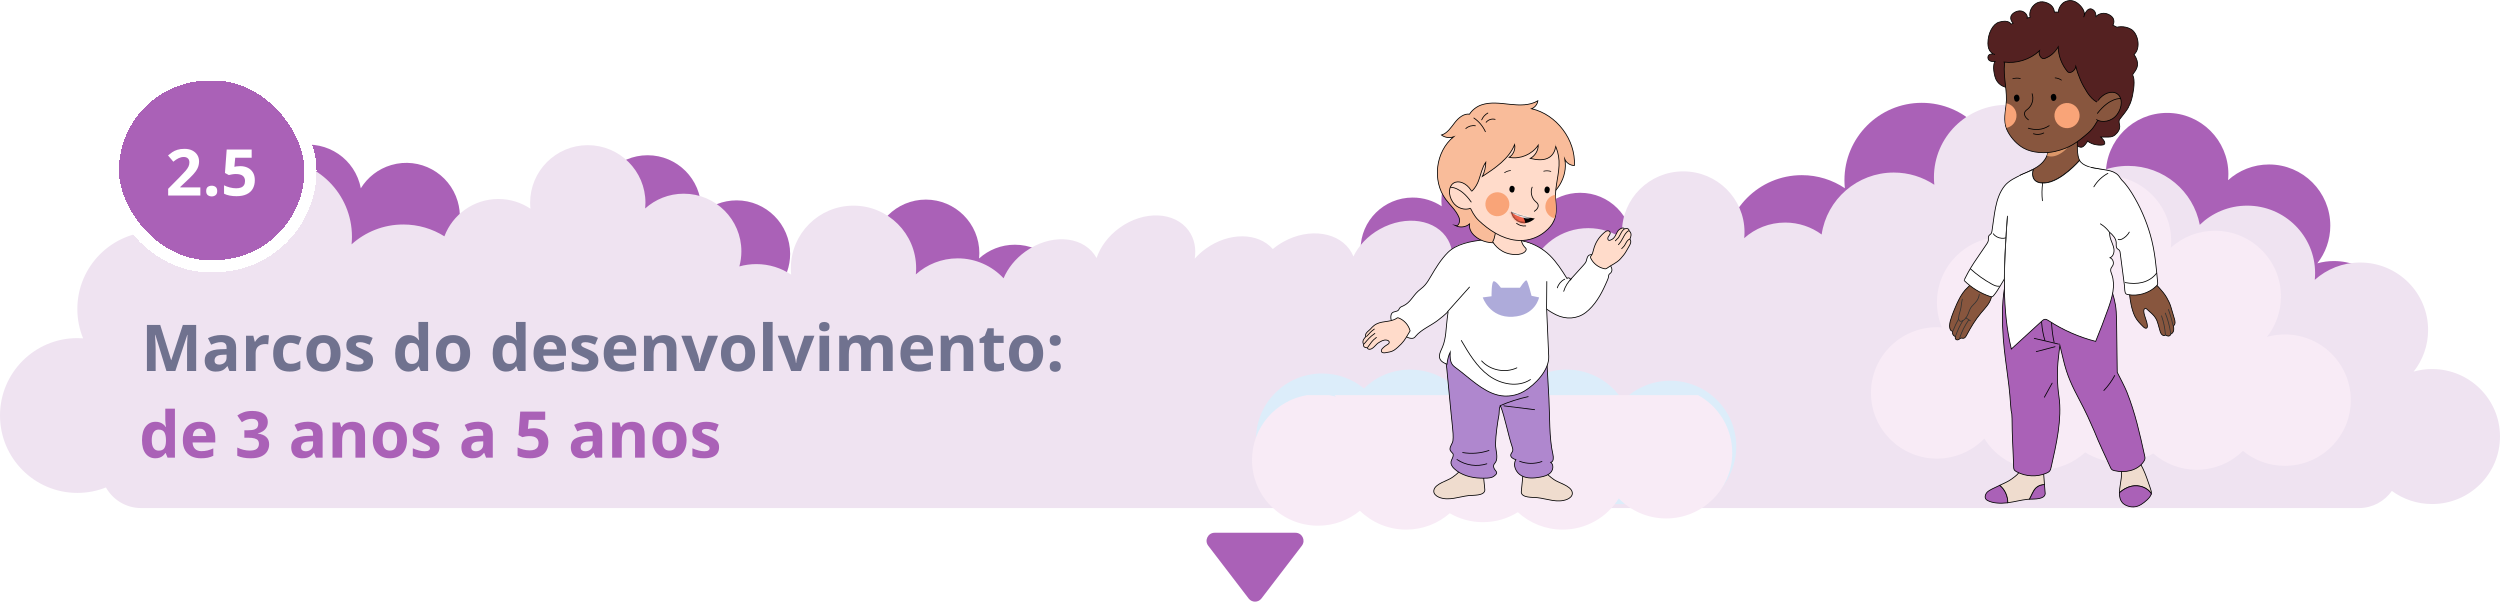 <svg width="1240" height="301" viewBox="0 0 1240 301" fill="none" xmlns="http://www.w3.org/2000/svg">
<path d="M1157.61 129.479C1154.76 129.479 1152 129.88 1149.39 130.614C1153.42 125.462 1155.83 118.981 1155.83 111.933C1155.83 95.168 1142.23 81.578 1125.44 81.578C1117.63 81.578 1110.51 84.526 1105.13 89.366C1105.22 88.375 1105.28 87.372 1105.28 86.356C1105.28 69.591 1091.67 56 1074.89 56C1058.11 56 1044.5 69.591 1044.5 86.356C1044.5 87.413 1044.56 88.458 1044.66 89.488C1039.83 86.255 1034.02 84.367 1027.77 84.367C1010.99 84.367 997.387 97.958 997.387 114.723C997.387 118.797 998.196 122.68 999.653 126.229C998.904 126.174 998.15 126.137 997.387 126.137C980.605 126.137 967 139.727 967 156.492C967 173.257 980.605 186.848 997.387 186.848C1005.96 186.848 1013.69 183.298 1019.22 177.596C1024.57 186.239 1034.15 192 1045.07 192C1053.02 192 1060.25 188.95 1065.66 183.962C1070.32 186.874 1075.83 188.562 1081.74 188.562C1087.3 188.562 1092.51 187.061 1097 184.452C1102.35 189.147 1109.36 192 1117.04 192C1125.33 192 1132.85 188.676 1138.33 183.294C1143.58 187.603 1150.29 190.19 1157.61 190.19C1174.4 190.19 1188 176.6 1188 159.835C1188 143.07 1174.4 129.479 1157.61 129.479Z" fill="#AA61B7"/>
<path d="M393.463 141.294C390.972 141.294 388.565 141.645 386.279 142.288C389.801 137.78 391.907 132.108 391.907 125.942C391.907 111.272 380.026 99.38 365.37 99.38C358.547 99.38 352.328 101.96 347.626 106.195C347.711 105.328 347.757 104.45 347.757 103.561C347.757 88.892 335.876 77 321.22 77C306.564 77 294.683 88.892 294.683 103.561C294.683 104.487 294.731 105.401 294.824 106.302C290.605 103.473 285.533 101.822 280.074 101.822C265.418 101.822 253.537 113.713 253.537 128.383C253.537 131.947 254.243 135.345 255.516 138.451C254.861 138.402 254.203 138.369 253.537 138.369C238.881 138.369 227 150.261 227 164.931C227 179.6 238.881 191.492 253.537 191.492C261.021 191.492 267.777 188.385 272.602 183.396C277.279 190.959 285.639 196 295.178 196C302.117 196 308.432 193.331 313.16 188.967C317.233 191.514 322.043 192.992 327.2 192.992C332.059 192.992 336.609 191.678 340.527 189.396C345.199 193.504 351.321 196 358.028 196C365.272 196 371.834 193.092 376.623 188.382C381.204 192.152 387.069 194.417 393.463 194.417C408.119 194.417 420 182.525 420 167.855C420 153.186 408.119 141.294 393.463 141.294Z" fill="#AA61B7"/>
<path d="M531.463 163.294C528.972 163.294 526.565 163.645 524.279 164.288C527.801 159.78 529.907 154.108 529.907 147.942C529.907 133.272 518.026 121.38 503.37 121.38C496.547 121.38 490.328 123.96 485.626 128.195C485.711 127.328 485.757 126.45 485.757 125.561C485.757 110.892 473.876 99 459.22 99C444.564 99 432.683 110.892 432.683 125.561C432.683 126.487 432.731 127.401 432.824 128.302C428.605 125.473 423.533 123.822 418.074 123.822C403.418 123.822 391.537 135.713 391.537 150.383C391.537 153.947 392.243 157.345 393.516 160.451C392.861 160.402 392.203 160.369 391.537 160.369C376.881 160.369 365 172.261 365 186.931C365 201.6 376.881 213.492 391.537 213.492C399.021 213.492 405.777 210.385 410.602 205.396C415.279 212.959 423.639 218 433.178 218C440.117 218 446.432 215.331 451.16 210.967C455.233 213.514 460.043 214.992 465.2 214.992C470.059 214.992 474.609 213.678 478.527 211.396C483.199 215.504 489.321 218 496.028 218C503.272 218 509.834 215.092 514.623 210.382C519.204 214.152 525.069 216.417 531.463 216.417C546.119 216.417 558 204.525 558 189.855C558 175.186 546.119 163.294 531.463 163.294Z" fill="#AA61B7"/>
<path d="M232.831 114.164C230.44 114.866 228.229 115.88 226.216 117.14C228.328 111.823 228.751 105.788 227.015 99.871C222.886 85.795 208.137 77.729 194.074 81.855C187.527 83.775 182.285 88.001 178.967 93.389C178.804 92.533 178.601 91.678 178.35 90.825C174.221 76.749 159.473 68.682 145.41 72.808C131.346 76.934 123.294 91.69 127.423 105.766C127.684 106.654 127.987 107.518 128.33 108.356C123.485 106.829 118.153 106.673 112.915 108.209C98.852 112.335 90.799 127.091 94.929 141.167C95.932 144.587 97.567 147.649 99.662 150.27C99.02 150.408 98.379 150.562 97.74 150.75C83.677 154.876 75.624 169.631 79.754 183.707C83.884 197.783 98.632 205.849 112.695 201.723C119.877 199.616 125.485 194.734 128.71 188.588C135.327 194.529 144.768 197.012 153.921 194.327C160.58 192.373 165.888 188.035 169.196 182.516C173.822 183.814 178.853 183.877 183.801 182.425C188.464 181.057 192.46 178.516 195.577 175.223C201.217 177.85 207.793 178.522 214.23 176.633C221.18 174.594 226.659 169.956 229.928 164.089C235.385 166.417 241.65 166.938 247.786 165.138C261.849 161.012 269.901 146.257 265.772 132.181C261.642 118.105 246.894 110.039 232.831 114.164Z" fill="#AA61B7"/>
<path d="M1057.64 143.929C1054.04 143.929 1050.56 144.437 1047.25 145.365C1052.34 138.85 1055.39 130.653 1055.39 121.739C1055.39 100.536 1038.21 83.348 1017.03 83.348C1007.16 83.348 998.173 87.076 991.377 93.198C991.5 91.945 991.566 90.676 991.566 89.391C991.566 68.188 974.391 51 953.204 51C932.018 51 914.843 68.188 914.843 89.391C914.843 90.729 914.912 92.05 915.046 93.352C908.947 89.264 901.614 86.876 893.723 86.876C872.536 86.876 855.361 104.065 855.361 125.267C855.361 130.419 856.383 135.33 858.222 139.819C857.276 139.749 856.325 139.702 855.361 139.702C834.175 139.702 817 156.89 817 178.093C817 199.296 834.175 216.484 855.361 216.484C866.181 216.484 875.947 211.994 882.922 204.783C889.683 215.714 901.768 223 915.558 223C925.589 223 934.717 219.143 941.553 212.835C947.441 216.517 954.394 218.652 961.849 218.652C968.873 218.652 975.451 216.753 981.114 213.454C987.868 219.392 996.717 223 1006.41 223C1016.89 223 1026.37 218.797 1033.29 211.99C1039.92 217.439 1048.4 220.711 1057.64 220.711C1078.82 220.711 1096 203.523 1096 182.32C1096 161.118 1078.82 143.929 1057.64 143.929Z" fill="#AA61B7"/>
<path d="M811.151 136.133C808.724 136.133 806.379 136.472 804.152 137.093C807.584 132.737 809.635 127.256 809.635 121.296C809.635 107.12 798.062 95.628 783.785 95.628C777.139 95.628 771.081 98.121 766.501 102.214C766.584 101.376 766.629 100.527 766.629 99.668C766.629 85.492 755.055 74 740.779 74C726.503 74 714.93 85.492 714.93 99.668C714.93 100.563 714.977 101.446 715.067 102.317C710.957 99.583 706.016 97.987 700.699 97.987C686.422 97.987 674.849 109.479 674.849 123.655C674.849 127.1 675.537 130.384 676.777 133.385C676.14 133.338 675.498 133.307 674.849 133.307C660.573 133.307 649 144.799 649 158.975C649 173.151 660.573 184.643 674.849 184.643C682.14 184.643 688.721 181.641 693.42 176.82C697.976 184.129 706.12 189 715.412 189C722.171 189 728.322 186.421 732.928 182.203C736.896 184.665 741.581 186.093 746.604 186.093C751.338 186.093 755.77 184.823 759.586 182.618C764.137 186.588 770.1 189 776.634 189C783.69 189 790.082 186.19 794.747 181.638C799.209 185.282 804.922 187.47 811.151 187.47C825.427 187.47 837 175.978 837 161.801C837 147.625 825.427 136.133 811.151 136.133Z" fill="#AA61B7"/>
<path fill-rule="evenodd" clip-rule="evenodd" d="M1081.55 252H70C62.503 252 55.969 247.875 52.545 241.77C48.158 243.521 43.373 244.484 38.361 244.484C17.175 244.484 0 227.296 0 206.093C0 184.89 17.175 167.702 38.361 167.702C39.325 167.702 40.276 167.749 41.222 167.819C39.383 163.33 38.361 158.419 38.361 153.267C38.361 132.065 55.536 114.876 76.723 114.876C84.614 114.876 91.947 117.264 98.046 121.352C97.912 120.05 97.843 118.729 97.843 117.391C97.843 96.188 115.018 79 136.204 79C157.391 79 174.566 96.188 174.566 117.391C174.566 118.676 174.5 119.945 174.377 121.198C181.173 115.077 190.164 111.348 200.027 111.348C207.521 111.348 214.512 113.498 220.42 117.216C224.492 106.397 234.945 98.699 247.198 98.699C253.082 98.699 258.549 100.475 263.095 103.518C262.995 102.549 262.944 101.566 262.944 100.57C262.944 84.791 275.748 72 291.543 72C307.338 72 320.142 84.791 320.142 100.57C320.142 101.526 320.093 102.471 320.001 103.403C325.068 98.848 331.771 96.073 339.124 96.073C354.919 96.073 367.724 108.864 367.724 124.643C367.724 127.24 367.376 129.756 366.724 132.147C369.403 131.395 372.229 130.993 375.148 130.993C381.541 130.993 387.481 132.923 392.42 136.227C392.312 135.174 392.256 134.106 392.256 133.025C392.256 115.89 406.169 102 423.33 102C440.492 102 454.405 115.89 454.405 133.025C454.405 134.064 454.351 135.089 454.251 136.102C459.757 131.155 467.04 128.142 475.029 128.142C484.009 128.142 492.1 131.945 497.773 138.026C499.84 133.125 503.495 128.454 508.506 124.826C520.562 116.098 535.902 116.713 542.77 126.199C543.186 126.774 543.56 127.368 543.895 127.98C545.78 122.441 549.689 117.069 555.301 113.006C567.357 104.278 582.698 104.893 589.565 114.379C592.452 118.366 593.375 123.288 592.587 128.301C594.167 126.524 595.983 124.863 598.032 123.38C609.545 115.045 624.052 115.23 631.317 123.523C632.892 122.208 634.631 121.006 636.52 119.951C649.511 112.688 664.675 115.087 670.39 125.309C670.736 125.928 671.038 126.563 671.3 127.209C673.817 121.928 678.326 117.048 684.374 113.667C697.365 106.404 712.529 108.803 718.244 119.025C720.646 123.322 720.989 128.318 719.622 133.205C721.398 131.624 723.396 130.186 725.604 128.952C738.261 121.876 752.98 123.971 759.014 133.537C763.102 121.682 774.434 113.159 787.773 113.159C794.024 113.159 799.833 115.033 804.663 118.242C804.558 117.22 804.503 116.182 804.503 115.132C804.503 98.491 818.107 85 834.889 85C851.672 85 865.276 98.491 865.276 115.132C865.276 116.141 865.224 117.137 865.126 118.12C870.51 113.316 877.632 110.39 885.445 110.39C892.223 110.39 898.484 112.591 903.538 116.312C906.076 98.932 921.131 85.582 939.323 85.582C946.762 85.582 953.674 87.817 959.423 91.644C959.297 90.425 959.232 89.188 959.232 87.936C959.232 68.089 975.422 52 995.393 52C1015.36 52 1031.55 68.089 1031.55 87.936C1031.55 89.138 1031.49 90.327 1031.38 91.499C1037.78 85.769 1046.26 82.279 1055.56 82.279C1073.22 82.279 1087.93 94.867 1091.09 111.509C1097.16 105.625 1105.46 102 1114.61 102C1133.21 102 1148.29 116.99 1148.29 135.48C1148.29 136.601 1148.23 137.708 1148.13 138.8C1154.09 133.462 1161.99 130.211 1170.65 130.211C1189.26 130.211 1204.34 145.2 1204.34 163.691C1204.34 171.464 1201.66 178.613 1197.19 184.295C1200.09 183.486 1203.15 183.043 1206.31 183.043C1224.92 183.043 1240 198.033 1240 216.524C1240 235.014 1224.92 250.004 1206.31 250.004C1198.85 250.004 1191.95 247.589 1186.36 243.502C1182.74 248.642 1176.76 252 1170 252H1161.33H1081.55Z" fill="#EFE3F1"/>
<path d="M82.547 184L77.047 166.078H76.906C76.927 166.505 76.958 167.151 77 168.016C77.052 168.87 77.099 169.781 77.141 170.75C77.182 171.719 77.203 172.594 77.203 173.375V184H72.875V161.156H79.469L84.875 178.625H84.969L90.703 161.156H97.297V184H92.781V173.188C92.781 172.469 92.792 171.641 92.812 170.703C92.844 169.766 92.88 168.875 92.922 168.031C92.963 167.177 92.995 166.536 93.016 166.109H92.875L86.984 184H82.547ZM109.844 166.172C112.188 166.172 113.984 166.682 115.234 167.703C116.484 168.724 117.109 170.276 117.109 172.359V184H113.781L112.859 181.625H112.734C112.234 182.25 111.724 182.76 111.203 183.156C110.682 183.552 110.083 183.844 109.406 184.031C108.729 184.219 107.906 184.312 106.938 184.312C105.906 184.312 104.979 184.115 104.156 183.719C103.344 183.323 102.703 182.719 102.234 181.906C101.766 181.083 101.531 180.042 101.531 178.781C101.531 176.927 102.182 175.562 103.484 174.688C104.786 173.802 106.74 173.312 109.344 173.219L112.375 173.125V172.359C112.375 171.443 112.135 170.771 111.656 170.344C111.177 169.917 110.51 169.703 109.656 169.703C108.812 169.703 107.984 169.823 107.172 170.062C106.359 170.302 105.547 170.604 104.734 170.969L103.156 167.75C104.083 167.26 105.12 166.875 106.266 166.594C107.422 166.312 108.615 166.172 109.844 166.172ZM112.375 175.906L110.531 175.969C108.99 176.01 107.917 176.286 107.312 176.797C106.719 177.307 106.422 177.979 106.422 178.812C106.422 179.542 106.635 180.062 107.062 180.375C107.49 180.677 108.047 180.828 108.734 180.828C109.755 180.828 110.615 180.526 111.312 179.922C112.021 179.318 112.375 178.458 112.375 177.344V175.906ZM131.781 166.203C132.021 166.203 132.297 166.219 132.609 166.25C132.932 166.271 133.193 166.302 133.391 166.344L133.031 170.812C132.875 170.76 132.651 170.724 132.359 170.703C132.078 170.672 131.833 170.656 131.625 170.656C131.01 170.656 130.411 170.734 129.828 170.891C129.255 171.047 128.74 171.302 128.281 171.656C127.823 172 127.458 172.458 127.188 173.031C126.927 173.594 126.797 174.286 126.797 175.109V184H122.031V166.531H125.641L126.344 169.469H126.578C126.922 168.875 127.349 168.333 127.859 167.844C128.38 167.344 128.969 166.948 129.625 166.656C130.292 166.354 131.01 166.203 131.781 166.203ZM143.656 184.312C141.927 184.312 140.453 184 139.234 183.375C138.016 182.74 137.089 181.76 136.453 180.438C135.818 179.115 135.5 177.422 135.5 175.359C135.5 173.224 135.859 171.484 136.578 170.141C137.307 168.786 138.312 167.792 139.594 167.156C140.885 166.521 142.38 166.203 144.078 166.203C145.286 166.203 146.328 166.323 147.203 166.562C148.089 166.792 148.859 167.068 149.516 167.391L148.109 171.078C147.359 170.776 146.661 170.531 146.016 170.344C145.37 170.146 144.724 170.047 144.078 170.047C143.245 170.047 142.552 170.245 142 170.641C141.448 171.026 141.036 171.609 140.766 172.391C140.495 173.172 140.359 174.151 140.359 175.328C140.359 176.484 140.505 177.443 140.797 178.203C141.089 178.964 141.51 179.531 142.062 179.906C142.615 180.271 143.286 180.453 144.078 180.453C145.068 180.453 145.948 180.323 146.719 180.062C147.49 179.792 148.24 179.417 148.969 178.938V183.016C148.24 183.474 147.474 183.802 146.672 184C145.88 184.208 144.875 184.312 143.656 184.312ZM168.906 175.234C168.906 176.693 168.708 177.984 168.312 179.109C167.927 180.234 167.359 181.188 166.609 181.969C165.87 182.74 164.974 183.323 163.922 183.719C162.88 184.115 161.703 184.312 160.391 184.312C159.161 184.312 158.031 184.115 157 183.719C155.979 183.323 155.089 182.74 154.328 181.969C153.578 181.188 152.995 180.234 152.578 179.109C152.172 177.984 151.969 176.693 151.969 175.234C151.969 173.297 152.312 171.656 153 170.312C153.688 168.969 154.667 167.948 155.938 167.25C157.208 166.552 158.724 166.203 160.484 166.203C162.12 166.203 163.568 166.552 164.828 167.25C166.099 167.948 167.094 168.969 167.812 170.312C168.542 171.656 168.906 173.297 168.906 175.234ZM156.828 175.234C156.828 176.38 156.953 177.344 157.203 178.125C157.453 178.906 157.844 179.495 158.375 179.891C158.906 180.286 159.599 180.484 160.453 180.484C161.297 180.484 161.979 180.286 162.5 179.891C163.031 179.495 163.417 178.906 163.656 178.125C163.906 177.344 164.031 176.38 164.031 175.234C164.031 174.078 163.906 173.12 163.656 172.359C163.417 171.589 163.031 171.01 162.5 170.625C161.969 170.24 161.276 170.047 160.422 170.047C159.161 170.047 158.245 170.479 157.672 171.344C157.109 172.208 156.828 173.505 156.828 175.234ZM185.031 178.812C185.031 180 184.75 181.005 184.188 181.828C183.635 182.641 182.807 183.26 181.703 183.688C180.599 184.104 179.224 184.312 177.578 184.312C176.359 184.312 175.312 184.234 174.438 184.078C173.573 183.922 172.698 183.661 171.812 183.297V179.359C172.76 179.786 173.776 180.141 174.859 180.422C175.953 180.693 176.911 180.828 177.734 180.828C178.661 180.828 179.323 180.693 179.719 180.422C180.125 180.141 180.328 179.776 180.328 179.328C180.328 179.036 180.245 178.776 180.078 178.547C179.922 178.307 179.578 178.042 179.047 177.75C178.516 177.448 177.682 177.057 176.547 176.578C175.453 176.12 174.552 175.656 173.844 175.188C173.146 174.719 172.625 174.167 172.281 173.531C171.948 172.885 171.781 172.068 171.781 171.078C171.781 169.464 172.406 168.25 173.656 167.438C174.917 166.615 176.599 166.203 178.703 166.203C179.786 166.203 180.818 166.312 181.797 166.531C182.786 166.75 183.802 167.099 184.844 167.578L183.406 171.016C182.542 170.641 181.724 170.333 180.953 170.094C180.193 169.854 179.417 169.734 178.625 169.734C177.927 169.734 177.401 169.828 177.047 170.016C176.693 170.203 176.516 170.49 176.516 170.875C176.516 171.156 176.604 171.406 176.781 171.625C176.969 171.844 177.323 172.089 177.844 172.359C178.375 172.62 179.151 172.958 180.172 173.375C181.161 173.781 182.021 174.208 182.75 174.656C183.479 175.094 184.042 175.641 184.438 176.297C184.833 176.943 185.031 177.781 185.031 178.812ZM202.594 184.312C200.646 184.312 199.057 183.552 197.828 182.031C196.609 180.5 196 178.255 196 175.297C196 172.307 196.62 170.047 197.859 168.516C199.099 166.974 200.719 166.203 202.719 166.203C203.552 166.203 204.286 166.318 204.922 166.547C205.557 166.776 206.104 167.083 206.562 167.469C207.031 167.854 207.427 168.286 207.75 168.766H207.906C207.844 168.432 207.766 167.943 207.672 167.297C207.589 166.641 207.547 165.969 207.547 165.281V159.688H212.328V184H208.672L207.75 181.734H207.547C207.245 182.214 206.865 182.651 206.406 183.047C205.958 183.432 205.422 183.74 204.797 183.969C204.172 184.198 203.438 184.312 202.594 184.312ZM204.266 180.516C205.568 180.516 206.484 180.13 207.016 179.359C207.557 178.578 207.844 177.406 207.875 175.844V175.328C207.875 173.63 207.615 172.333 207.094 171.438C206.573 170.531 205.604 170.078 204.188 170.078C203.135 170.078 202.312 170.531 201.719 171.438C201.125 172.344 200.828 173.651 200.828 175.359C200.828 177.068 201.125 178.354 201.719 179.219C202.323 180.083 203.172 180.516 204.266 180.516ZM233.188 175.234C233.188 176.693 232.99 177.984 232.594 179.109C232.208 180.234 231.641 181.188 230.891 181.969C230.151 182.74 229.255 183.323 228.203 183.719C227.161 184.115 225.984 184.312 224.672 184.312C223.443 184.312 222.312 184.115 221.281 183.719C220.26 183.323 219.37 182.74 218.609 181.969C217.859 181.188 217.276 180.234 216.859 179.109C216.453 177.984 216.25 176.693 216.25 175.234C216.25 173.297 216.594 171.656 217.281 170.312C217.969 168.969 218.948 167.948 220.219 167.25C221.49 166.552 223.005 166.203 224.766 166.203C226.401 166.203 227.849 166.552 229.109 167.25C230.38 167.948 231.375 168.969 232.094 170.312C232.823 171.656 233.188 173.297 233.188 175.234ZM221.109 175.234C221.109 176.38 221.234 177.344 221.484 178.125C221.734 178.906 222.125 179.495 222.656 179.891C223.188 180.286 223.88 180.484 224.734 180.484C225.578 180.484 226.26 180.286 226.781 179.891C227.312 179.495 227.698 178.906 227.938 178.125C228.188 177.344 228.312 176.38 228.312 175.234C228.312 174.078 228.188 173.12 227.938 172.359C227.698 171.589 227.312 171.01 226.781 170.625C226.25 170.24 225.557 170.047 224.703 170.047C223.443 170.047 222.526 170.479 221.953 171.344C221.391 172.208 221.109 173.505 221.109 175.234ZM250.969 184.312C249.021 184.312 247.432 183.552 246.203 182.031C244.984 180.5 244.375 178.255 244.375 175.297C244.375 172.307 244.995 170.047 246.234 168.516C247.474 166.974 249.094 166.203 251.094 166.203C251.927 166.203 252.661 166.318 253.297 166.547C253.932 166.776 254.479 167.083 254.938 167.469C255.406 167.854 255.802 168.286 256.125 168.766H256.281C256.219 168.432 256.141 167.943 256.047 167.297C255.964 166.641 255.922 165.969 255.922 165.281V159.688H260.703V184H257.047L256.125 181.734H255.922C255.62 182.214 255.24 182.651 254.781 183.047C254.333 183.432 253.797 183.74 253.172 183.969C252.547 184.198 251.812 184.312 250.969 184.312ZM252.641 180.516C253.943 180.516 254.859 180.13 255.391 179.359C255.932 178.578 256.219 177.406 256.25 175.844V175.328C256.25 173.63 255.99 172.333 255.469 171.438C254.948 170.531 253.979 170.078 252.562 170.078C251.51 170.078 250.688 170.531 250.094 171.438C249.5 172.344 249.203 173.651 249.203 175.359C249.203 177.068 249.5 178.354 250.094 179.219C250.698 180.083 251.547 180.516 252.641 180.516ZM272.891 166.203C274.505 166.203 275.896 166.516 277.062 167.141C278.229 167.755 279.13 168.651 279.766 169.828C280.401 171.005 280.719 172.443 280.719 174.141V176.453H269.453C269.505 177.797 269.906 178.854 270.656 179.625C271.417 180.385 272.469 180.766 273.812 180.766C274.927 180.766 275.948 180.651 276.875 180.422C277.802 180.193 278.755 179.849 279.734 179.391V183.078C278.87 183.505 277.964 183.818 277.016 184.016C276.078 184.214 274.938 184.312 273.594 184.312C271.844 184.312 270.292 183.99 268.938 183.344C267.594 182.698 266.536 181.714 265.766 180.391C265.005 179.068 264.625 177.401 264.625 175.391C264.625 173.349 264.969 171.651 265.656 170.297C266.354 168.932 267.323 167.911 268.562 167.234C269.802 166.547 271.245 166.203 272.891 166.203ZM272.922 169.594C271.995 169.594 271.224 169.891 270.609 170.484C270.005 171.078 269.656 172.01 269.562 173.281H276.25C276.24 172.573 276.109 171.943 275.859 171.391C275.62 170.839 275.255 170.401 274.766 170.078C274.286 169.755 273.672 169.594 272.922 169.594ZM296.781 178.812C296.781 180 296.5 181.005 295.938 181.828C295.385 182.641 294.557 183.26 293.453 183.688C292.349 184.104 290.974 184.312 289.328 184.312C288.109 184.312 287.062 184.234 286.188 184.078C285.323 183.922 284.448 183.661 283.562 183.297V179.359C284.51 179.786 285.526 180.141 286.609 180.422C287.703 180.693 288.661 180.828 289.484 180.828C290.411 180.828 291.073 180.693 291.469 180.422C291.875 180.141 292.078 179.776 292.078 179.328C292.078 179.036 291.995 178.776 291.828 178.547C291.672 178.307 291.328 178.042 290.797 177.75C290.266 177.448 289.432 177.057 288.297 176.578C287.203 176.12 286.302 175.656 285.594 175.188C284.896 174.719 284.375 174.167 284.031 173.531C283.698 172.885 283.531 172.068 283.531 171.078C283.531 169.464 284.156 168.25 285.406 167.438C286.667 166.615 288.349 166.203 290.453 166.203C291.536 166.203 292.568 166.312 293.547 166.531C294.536 166.75 295.552 167.099 296.594 167.578L295.156 171.016C294.292 170.641 293.474 170.333 292.703 170.094C291.943 169.854 291.167 169.734 290.375 169.734C289.677 169.734 289.151 169.828 288.797 170.016C288.443 170.203 288.266 170.49 288.266 170.875C288.266 171.156 288.354 171.406 288.531 171.625C288.719 171.844 289.073 172.089 289.594 172.359C290.125 172.62 290.901 172.958 291.922 173.375C292.911 173.781 293.771 174.208 294.5 174.656C295.229 175.094 295.792 175.641 296.188 176.297C296.583 176.943 296.781 177.781 296.781 178.812ZM307.703 166.203C309.318 166.203 310.708 166.516 311.875 167.141C313.042 167.755 313.943 168.651 314.578 169.828C315.214 171.005 315.531 172.443 315.531 174.141V176.453H304.266C304.318 177.797 304.719 178.854 305.469 179.625C306.229 180.385 307.281 180.766 308.625 180.766C309.74 180.766 310.76 180.651 311.688 180.422C312.615 180.193 313.568 179.849 314.547 179.391V183.078C313.682 183.505 312.776 183.818 311.828 184.016C310.891 184.214 309.75 184.312 308.406 184.312C306.656 184.312 305.104 183.99 303.75 183.344C302.406 182.698 301.349 181.714 300.578 180.391C299.818 179.068 299.438 177.401 299.438 175.391C299.438 173.349 299.781 171.651 300.469 170.297C301.167 168.932 302.135 167.911 303.375 167.234C304.615 166.547 306.057 166.203 307.703 166.203ZM307.734 169.594C306.807 169.594 306.036 169.891 305.422 170.484C304.818 171.078 304.469 172.01 304.375 173.281H311.062C311.052 172.573 310.922 171.943 310.672 171.391C310.432 170.839 310.068 170.401 309.578 170.078C309.099 169.755 308.484 169.594 307.734 169.594ZM329.328 166.203C331.193 166.203 332.693 166.714 333.828 167.734C334.964 168.745 335.531 170.37 335.531 172.609V184H330.766V173.797C330.766 172.547 330.536 171.604 330.078 170.969C329.63 170.333 328.922 170.016 327.953 170.016C326.495 170.016 325.5 170.51 324.969 171.5C324.438 172.49 324.172 173.917 324.172 175.781V184H319.406V166.531H323.047L323.688 168.766H323.953C324.328 168.161 324.792 167.672 325.344 167.297C325.906 166.922 326.526 166.646 327.203 166.469C327.891 166.292 328.599 166.203 329.328 166.203ZM344.594 184L337.938 166.531H342.922L346.297 176.484C346.484 177.068 346.63 177.682 346.734 178.328C346.849 178.974 346.927 179.552 346.969 180.062H347.094C347.125 179.51 347.198 178.922 347.312 178.297C347.438 177.672 347.599 177.068 347.797 176.484L351.156 166.531H356.141L349.484 184H344.594ZM374.531 175.234C374.531 176.693 374.333 177.984 373.938 179.109C373.552 180.234 372.984 181.188 372.234 181.969C371.495 182.74 370.599 183.323 369.547 183.719C368.505 184.115 367.328 184.312 366.016 184.312C364.786 184.312 363.656 184.115 362.625 183.719C361.604 183.323 360.714 182.74 359.953 181.969C359.203 181.188 358.62 180.234 358.203 179.109C357.797 177.984 357.594 176.693 357.594 175.234C357.594 173.297 357.938 171.656 358.625 170.312C359.312 168.969 360.292 167.948 361.562 167.25C362.833 166.552 364.349 166.203 366.109 166.203C367.745 166.203 369.193 166.552 370.453 167.25C371.724 167.948 372.719 168.969 373.438 170.312C374.167 171.656 374.531 173.297 374.531 175.234ZM362.453 175.234C362.453 176.38 362.578 177.344 362.828 178.125C363.078 178.906 363.469 179.495 364 179.891C364.531 180.286 365.224 180.484 366.078 180.484C366.922 180.484 367.604 180.286 368.125 179.891C368.656 179.495 369.042 178.906 369.281 178.125C369.531 177.344 369.656 176.38 369.656 175.234C369.656 174.078 369.531 173.12 369.281 172.359C369.042 171.589 368.656 171.01 368.125 170.625C367.594 170.24 366.901 170.047 366.047 170.047C364.786 170.047 363.87 170.479 363.297 171.344C362.734 172.208 362.453 173.505 362.453 175.234ZM383.234 184H378.469V159.688H383.234V184ZM392.406 184L385.75 166.531H390.734L394.109 176.484C394.297 177.068 394.443 177.682 394.547 178.328C394.661 178.974 394.74 179.552 394.781 180.062H394.906C394.938 179.51 395.01 178.922 395.125 178.297C395.25 177.672 395.411 177.068 395.609 176.484L398.969 166.531H403.953L397.297 184H392.406ZM411.234 166.531V184H406.469V166.531H411.234ZM408.859 159.688C409.568 159.688 410.177 159.854 410.688 160.188C411.198 160.51 411.453 161.12 411.453 162.016C411.453 162.901 411.198 163.516 410.688 163.859C410.177 164.193 409.568 164.359 408.859 164.359C408.141 164.359 407.526 164.193 407.016 163.859C406.516 163.516 406.266 162.901 406.266 162.016C406.266 161.12 406.516 160.51 407.016 160.188C407.526 159.854 408.141 159.688 408.859 159.688ZM436.766 166.203C438.745 166.203 440.24 166.714 441.25 167.734C442.271 168.745 442.781 170.37 442.781 172.609V184H438V173.797C438 172.547 437.786 171.604 437.359 170.969C436.932 170.333 436.271 170.016 435.375 170.016C434.115 170.016 433.219 170.469 432.688 171.375C432.156 172.271 431.891 173.557 431.891 175.234V184H427.125V173.797C427.125 172.964 427.031 172.266 426.844 171.703C426.656 171.141 426.37 170.719 425.984 170.438C425.599 170.156 425.104 170.016 424.5 170.016C423.615 170.016 422.917 170.24 422.406 170.688C421.906 171.125 421.547 171.776 421.328 172.641C421.12 173.495 421.016 174.542 421.016 175.781V184H416.25V166.531H419.891L420.531 168.766H420.797C421.151 168.161 421.594 167.672 422.125 167.297C422.667 166.922 423.26 166.646 423.906 166.469C424.552 166.292 425.208 166.203 425.875 166.203C427.156 166.203 428.24 166.411 429.125 166.828C430.021 167.245 430.708 167.891 431.188 168.766H431.609C432.13 167.87 432.865 167.219 433.812 166.812C434.771 166.406 435.755 166.203 436.766 166.203ZM454.891 166.203C456.505 166.203 457.896 166.516 459.062 167.141C460.229 167.755 461.13 168.651 461.766 169.828C462.401 171.005 462.719 172.443 462.719 174.141V176.453H451.453C451.505 177.797 451.906 178.854 452.656 179.625C453.417 180.385 454.469 180.766 455.812 180.766C456.927 180.766 457.948 180.651 458.875 180.422C459.802 180.193 460.755 179.849 461.734 179.391V183.078C460.87 183.505 459.964 183.818 459.016 184.016C458.078 184.214 456.938 184.312 455.594 184.312C453.844 184.312 452.292 183.99 450.938 183.344C449.594 182.698 448.536 181.714 447.766 180.391C447.005 179.068 446.625 177.401 446.625 175.391C446.625 173.349 446.969 171.651 447.656 170.297C448.354 168.932 449.323 167.911 450.562 167.234C451.802 166.547 453.245 166.203 454.891 166.203ZM454.922 169.594C453.995 169.594 453.224 169.891 452.609 170.484C452.005 171.078 451.656 172.01 451.562 173.281H458.25C458.24 172.573 458.109 171.943 457.859 171.391C457.62 170.839 457.255 170.401 456.766 170.078C456.286 169.755 455.672 169.594 454.922 169.594ZM476.516 166.203C478.38 166.203 479.88 166.714 481.016 167.734C482.151 168.745 482.719 170.37 482.719 172.609V184H477.953V173.797C477.953 172.547 477.724 171.604 477.266 170.969C476.818 170.333 476.109 170.016 475.141 170.016C473.682 170.016 472.688 170.51 472.156 171.5C471.625 172.49 471.359 173.917 471.359 175.781V184H466.594V166.531H470.234L470.875 168.766H471.141C471.516 168.161 471.979 167.672 472.531 167.297C473.094 166.922 473.714 166.646 474.391 166.469C475.078 166.292 475.786 166.203 476.516 166.203ZM494.984 180.516C495.505 180.516 496.01 180.464 496.5 180.359C497 180.255 497.495 180.125 497.984 179.969V183.516C497.474 183.745 496.839 183.932 496.078 184.078C495.328 184.234 494.505 184.312 493.609 184.312C492.568 184.312 491.63 184.146 490.797 183.812C489.974 183.469 489.323 182.88 488.844 182.047C488.375 181.203 488.141 180.031 488.141 178.531V170.109H485.859V168.094L488.484 166.5L489.859 162.812H492.906V166.531H497.797V170.109H492.906V178.531C492.906 179.198 493.094 179.698 493.469 180.031C493.854 180.354 494.359 180.516 494.984 180.516ZM517.406 175.234C517.406 176.693 517.208 177.984 516.812 179.109C516.427 180.234 515.859 181.188 515.109 181.969C514.37 182.74 513.474 183.323 512.422 183.719C511.38 184.115 510.203 184.312 508.891 184.312C507.661 184.312 506.531 184.115 505.5 183.719C504.479 183.323 503.589 182.74 502.828 181.969C502.078 181.188 501.495 180.234 501.078 179.109C500.672 177.984 500.469 176.693 500.469 175.234C500.469 173.297 500.812 171.656 501.5 170.312C502.188 168.969 503.167 167.948 504.438 167.25C505.708 166.552 507.224 166.203 508.984 166.203C510.62 166.203 512.068 166.552 513.328 167.25C514.599 167.948 515.594 168.969 516.312 170.312C517.042 171.656 517.406 173.297 517.406 175.234ZM505.328 175.234C505.328 176.38 505.453 177.344 505.703 178.125C505.953 178.906 506.344 179.495 506.875 179.891C507.406 180.286 508.099 180.484 508.953 180.484C509.797 180.484 510.479 180.286 511 179.891C511.531 179.495 511.917 178.906 512.156 178.125C512.406 177.344 512.531 176.38 512.531 175.234C512.531 174.078 512.406 173.12 512.156 172.359C511.917 171.589 511.531 171.01 511 170.625C510.469 170.24 509.776 170.047 508.922 170.047C507.661 170.047 506.745 170.479 506.172 171.344C505.609 172.208 505.328 173.505 505.328 175.234ZM520.672 181.766C520.672 180.786 520.938 180.099 521.469 179.703C522.01 179.307 522.661 179.109 523.422 179.109C524.161 179.109 524.797 179.307 525.328 179.703C525.87 180.099 526.141 180.786 526.141 181.766C526.141 182.703 525.87 183.38 525.328 183.797C524.797 184.214 524.161 184.422 523.422 184.422C522.661 184.422 522.01 184.214 521.469 183.797C520.938 183.38 520.672 182.703 520.672 181.766ZM520.672 168.859C520.672 167.88 520.938 167.193 521.469 166.797C522.01 166.401 522.661 166.203 523.422 166.203C524.161 166.203 524.797 166.401 525.328 166.797C525.87 167.193 526.141 167.88 526.141 168.859C526.141 169.807 525.87 170.49 525.328 170.906C524.797 171.312 524.161 171.516 523.422 171.516C522.661 171.516 522.01 171.312 521.469 170.906C520.938 170.49 520.672 169.807 520.672 168.859Z" fill="#70728F"/>
<path d="M77.031 227.312C75.083 227.312 73.495 226.552 72.266 225.031C71.047 223.5 70.438 221.255 70.438 218.297C70.438 215.307 71.057 213.047 72.297 211.516C73.537 209.974 75.156 209.203 77.156 209.203C77.99 209.203 78.724 209.318 79.359 209.547C79.995 209.776 80.542 210.083 81 210.469C81.469 210.854 81.865 211.286 82.188 211.766H82.344C82.281 211.432 82.203 210.943 82.109 210.297C82.026 209.641 81.984 208.969 81.984 208.281V202.688H86.766V227H83.109L82.188 224.734H81.984C81.682 225.214 81.302 225.651 80.844 226.047C80.396 226.432 79.859 226.74 79.234 226.969C78.609 227.198 77.875 227.312 77.031 227.312ZM78.703 223.516C80.005 223.516 80.922 223.13 81.453 222.359C81.995 221.578 82.281 220.406 82.312 218.844V218.328C82.312 216.63 82.052 215.333 81.531 214.438C81.01 213.531 80.042 213.078 78.625 213.078C77.573 213.078 76.75 213.531 76.156 214.438C75.562 215.344 75.266 216.651 75.266 218.359C75.266 220.068 75.562 221.354 76.156 222.219C76.76 223.083 77.609 223.516 78.703 223.516ZM98.953 209.203C100.568 209.203 101.958 209.516 103.125 210.141C104.292 210.755 105.193 211.651 105.828 212.828C106.464 214.005 106.781 215.443 106.781 217.141V219.453H95.516C95.568 220.797 95.969 221.854 96.719 222.625C97.479 223.385 98.531 223.766 99.875 223.766C100.99 223.766 102.01 223.651 102.938 223.422C103.865 223.193 104.818 222.849 105.797 222.391V226.078C104.932 226.505 104.026 226.818 103.078 227.016C102.141 227.214 101 227.312 99.656 227.312C97.906 227.312 96.354 226.99 95 226.344C93.656 225.698 92.599 224.714 91.828 223.391C91.068 222.068 90.688 220.401 90.688 218.391C90.688 216.349 91.031 214.651 91.719 213.297C92.417 211.932 93.385 210.911 94.625 210.234C95.865 209.547 97.307 209.203 98.953 209.203ZM98.984 212.594C98.057 212.594 97.287 212.891 96.672 213.484C96.068 214.078 95.719 215.01 95.625 216.281H102.312C102.302 215.573 102.172 214.943 101.922 214.391C101.682 213.839 101.318 213.401 100.828 213.078C100.349 212.755 99.734 212.594 98.984 212.594ZM132.828 209.266C132.828 210.318 132.609 211.229 132.172 212C131.734 212.771 131.141 213.401 130.391 213.891C129.651 214.38 128.818 214.74 127.891 214.969V215.062C129.724 215.292 131.115 215.854 132.062 216.75C133.021 217.646 133.5 218.844 133.5 220.344C133.5 221.677 133.172 222.87 132.516 223.922C131.87 224.974 130.87 225.802 129.516 226.406C128.161 227.01 126.417 227.312 124.281 227.312C123.021 227.312 121.844 227.208 120.75 227C119.667 226.802 118.646 226.495 117.688 226.078V221.969C118.667 222.469 119.693 222.849 120.766 223.109C121.839 223.359 122.839 223.484 123.766 223.484C125.495 223.484 126.703 223.188 127.391 222.594C128.089 221.99 128.438 221.146 128.438 220.062C128.438 219.427 128.276 218.891 127.953 218.453C127.63 218.016 127.068 217.682 126.266 217.453C125.474 217.224 124.365 217.109 122.938 217.109H121.203V213.406H122.969C124.375 213.406 125.443 213.276 126.172 213.016C126.911 212.745 127.411 212.38 127.672 211.922C127.943 211.453 128.078 210.922 128.078 210.328C128.078 209.516 127.828 208.88 127.328 208.422C126.828 207.964 125.995 207.734 124.828 207.734C124.099 207.734 123.432 207.828 122.828 208.016C122.234 208.193 121.698 208.411 121.219 208.672C120.74 208.922 120.318 209.167 119.953 209.406L117.719 206.078C118.615 205.432 119.661 204.896 120.859 204.469C122.068 204.042 123.505 203.828 125.172 203.828C127.526 203.828 129.391 204.302 130.766 205.25C132.141 206.198 132.828 207.536 132.828 209.266ZM152.75 209.172C155.094 209.172 156.891 209.682 158.141 210.703C159.391 211.724 160.016 213.276 160.016 215.359V227H156.688L155.766 224.625H155.641C155.141 225.25 154.63 225.76 154.109 226.156C153.589 226.552 152.99 226.844 152.312 227.031C151.635 227.219 150.812 227.312 149.844 227.312C148.812 227.312 147.885 227.115 147.062 226.719C146.25 226.323 145.609 225.719 145.141 224.906C144.672 224.083 144.438 223.042 144.438 221.781C144.438 219.927 145.089 218.562 146.391 217.688C147.693 216.802 149.646 216.312 152.25 216.219L155.281 216.125V215.359C155.281 214.443 155.042 213.771 154.562 213.344C154.083 212.917 153.417 212.703 152.562 212.703C151.719 212.703 150.891 212.823 150.078 213.062C149.266 213.302 148.453 213.604 147.641 213.969L146.062 210.75C146.99 210.26 148.026 209.875 149.172 209.594C150.328 209.312 151.521 209.172 152.75 209.172ZM155.281 218.906L153.438 218.969C151.896 219.01 150.823 219.286 150.219 219.797C149.625 220.307 149.328 220.979 149.328 221.812C149.328 222.542 149.542 223.062 149.969 223.375C150.396 223.677 150.953 223.828 151.641 223.828C152.661 223.828 153.521 223.526 154.219 222.922C154.927 222.318 155.281 221.458 155.281 220.344V218.906ZM174.859 209.203C176.724 209.203 178.224 209.714 179.359 210.734C180.495 211.745 181.062 213.37 181.062 215.609V227H176.297V216.797C176.297 215.547 176.068 214.604 175.609 213.969C175.161 213.333 174.453 213.016 173.484 213.016C172.026 213.016 171.031 213.51 170.5 214.5C169.969 215.49 169.703 216.917 169.703 218.781V227H164.938V209.531H168.578L169.219 211.766H169.484C169.859 211.161 170.323 210.672 170.875 210.297C171.438 209.922 172.057 209.646 172.734 209.469C173.422 209.292 174.13 209.203 174.859 209.203ZM201.844 218.234C201.844 219.693 201.646 220.984 201.25 222.109C200.865 223.234 200.297 224.188 199.547 224.969C198.807 225.74 197.911 226.323 196.859 226.719C195.818 227.115 194.641 227.312 193.328 227.312C192.099 227.312 190.969 227.115 189.938 226.719C188.917 226.323 188.026 225.74 187.266 224.969C186.516 224.188 185.932 223.234 185.516 222.109C185.109 220.984 184.906 219.693 184.906 218.234C184.906 216.297 185.25 214.656 185.938 213.312C186.625 211.969 187.604 210.948 188.875 210.25C190.146 209.552 191.661 209.203 193.422 209.203C195.057 209.203 196.505 209.552 197.766 210.25C199.036 210.948 200.031 211.969 200.75 213.312C201.479 214.656 201.844 216.297 201.844 218.234ZM189.766 218.234C189.766 219.38 189.891 220.344 190.141 221.125C190.391 221.906 190.781 222.495 191.312 222.891C191.844 223.286 192.536 223.484 193.391 223.484C194.234 223.484 194.917 223.286 195.438 222.891C195.969 222.495 196.354 221.906 196.594 221.125C196.844 220.344 196.969 219.38 196.969 218.234C196.969 217.078 196.844 216.12 196.594 215.359C196.354 214.589 195.969 214.01 195.438 213.625C194.906 213.24 194.214 213.047 193.359 213.047C192.099 213.047 191.182 213.479 190.609 214.344C190.047 215.208 189.766 216.505 189.766 218.234ZM217.969 221.812C217.969 223 217.688 224.005 217.125 224.828C216.573 225.641 215.745 226.26 214.641 226.688C213.536 227.104 212.161 227.312 210.516 227.312C209.297 227.312 208.25 227.234 207.375 227.078C206.51 226.922 205.635 226.661 204.75 226.297V222.359C205.698 222.786 206.714 223.141 207.797 223.422C208.891 223.693 209.849 223.828 210.672 223.828C211.599 223.828 212.26 223.693 212.656 223.422C213.062 223.141 213.266 222.776 213.266 222.328C213.266 222.036 213.182 221.776 213.016 221.547C212.859 221.307 212.516 221.042 211.984 220.75C211.453 220.448 210.62 220.057 209.484 219.578C208.391 219.12 207.49 218.656 206.781 218.188C206.083 217.719 205.562 217.167 205.219 216.531C204.885 215.885 204.719 215.068 204.719 214.078C204.719 212.464 205.344 211.25 206.594 210.438C207.854 209.615 209.536 209.203 211.641 209.203C212.724 209.203 213.755 209.312 214.734 209.531C215.724 209.75 216.74 210.099 217.781 210.578L216.344 214.016C215.479 213.641 214.661 213.333 213.891 213.094C213.13 212.854 212.354 212.734 211.562 212.734C210.865 212.734 210.339 212.828 209.984 213.016C209.63 213.203 209.453 213.49 209.453 213.875C209.453 214.156 209.542 214.406 209.719 214.625C209.906 214.844 210.26 215.089 210.781 215.359C211.312 215.62 212.089 215.958 213.109 216.375C214.099 216.781 214.958 217.208 215.688 217.656C216.417 218.094 216.979 218.641 217.375 219.297C217.771 219.943 217.969 220.781 217.969 221.812ZM237.156 209.172C239.5 209.172 241.297 209.682 242.547 210.703C243.797 211.724 244.422 213.276 244.422 215.359V227H241.094L240.172 224.625H240.047C239.547 225.25 239.036 225.76 238.516 226.156C237.995 226.552 237.396 226.844 236.719 227.031C236.042 227.219 235.219 227.312 234.25 227.312C233.219 227.312 232.292 227.115 231.469 226.719C230.656 226.323 230.016 225.719 229.547 224.906C229.078 224.083 228.844 223.042 228.844 221.781C228.844 219.927 229.495 218.562 230.797 217.688C232.099 216.802 234.052 216.312 236.656 216.219L239.688 216.125V215.359C239.688 214.443 239.448 213.771 238.969 213.344C238.49 212.917 237.823 212.703 236.969 212.703C236.125 212.703 235.297 212.823 234.484 213.062C233.672 213.302 232.859 213.604 232.047 213.969L230.469 210.75C231.396 210.26 232.432 209.875 233.578 209.594C234.734 209.312 235.927 209.172 237.156 209.172ZM239.688 218.906L237.844 218.969C236.302 219.01 235.229 219.286 234.625 219.797C234.031 220.307 233.734 220.979 233.734 221.812C233.734 222.542 233.948 223.062 234.375 223.375C234.802 223.677 235.359 223.828 236.047 223.828C237.068 223.828 237.927 223.526 238.625 222.922C239.333 222.318 239.688 221.458 239.688 220.344V218.906ZM264.75 212.406C266.146 212.406 267.385 212.672 268.469 213.203C269.562 213.734 270.422 214.516 271.047 215.547C271.672 216.578 271.984 217.849 271.984 219.359C271.984 221.005 271.641 222.427 270.953 223.625C270.276 224.812 269.26 225.724 267.906 226.359C266.562 226.995 264.885 227.312 262.875 227.312C261.677 227.312 260.547 227.208 259.484 227C258.432 226.802 257.51 226.495 256.719 226.078V221.906C257.51 222.323 258.458 222.677 259.562 222.969C260.677 223.25 261.724 223.391 262.703 223.391C263.661 223.391 264.469 223.266 265.125 223.016C265.781 222.755 266.276 222.359 266.609 221.828C266.953 221.286 267.125 220.599 267.125 219.766C267.125 218.651 266.75 217.797 266 217.203C265.25 216.609 264.099 216.312 262.547 216.312C261.953 216.312 261.333 216.37 260.688 216.484C260.052 216.599 259.521 216.714 259.094 216.828L257.172 215.797L258.031 204.156H270.422V208.25H262.266L261.844 212.734C262.198 212.661 262.583 212.589 263 212.516C263.417 212.443 264 212.406 264.75 212.406ZM291.438 209.172C293.781 209.172 295.578 209.682 296.828 210.703C298.078 211.724 298.703 213.276 298.703 215.359V227H295.375L294.453 224.625H294.328C293.828 225.25 293.318 225.76 292.797 226.156C292.276 226.552 291.677 226.844 291 227.031C290.323 227.219 289.5 227.312 288.531 227.312C287.5 227.312 286.573 227.115 285.75 226.719C284.938 226.323 284.297 225.719 283.828 224.906C283.359 224.083 283.125 223.042 283.125 221.781C283.125 219.927 283.776 218.562 285.078 217.688C286.38 216.802 288.333 216.312 290.938 216.219L293.969 216.125V215.359C293.969 214.443 293.729 213.771 293.25 213.344C292.771 212.917 292.104 212.703 291.25 212.703C290.406 212.703 289.578 212.823 288.766 213.062C287.953 213.302 287.141 213.604 286.328 213.969L284.75 210.75C285.677 210.26 286.714 209.875 287.859 209.594C289.016 209.312 290.208 209.172 291.438 209.172ZM293.969 218.906L292.125 218.969C290.583 219.01 289.51 219.286 288.906 219.797C288.312 220.307 288.016 220.979 288.016 221.812C288.016 222.542 288.229 223.062 288.656 223.375C289.083 223.677 289.641 223.828 290.328 223.828C291.349 223.828 292.208 223.526 292.906 222.922C293.615 222.318 293.969 221.458 293.969 220.344V218.906ZM313.547 209.203C315.411 209.203 316.911 209.714 318.047 210.734C319.182 211.745 319.75 213.37 319.75 215.609V227H314.984V216.797C314.984 215.547 314.755 214.604 314.297 213.969C313.849 213.333 313.141 213.016 312.172 213.016C310.714 213.016 309.719 213.51 309.188 214.5C308.656 215.49 308.391 216.917 308.391 218.781V227H303.625V209.531H307.266L307.906 211.766H308.172C308.547 211.161 309.01 210.672 309.562 210.297C310.125 209.922 310.745 209.646 311.422 209.469C312.109 209.292 312.818 209.203 313.547 209.203ZM340.531 218.234C340.531 219.693 340.333 220.984 339.938 222.109C339.552 223.234 338.984 224.188 338.234 224.969C337.495 225.74 336.599 226.323 335.547 226.719C334.505 227.115 333.328 227.312 332.016 227.312C330.786 227.312 329.656 227.115 328.625 226.719C327.604 226.323 326.714 225.74 325.953 224.969C325.203 224.188 324.62 223.234 324.203 222.109C323.797 220.984 323.594 219.693 323.594 218.234C323.594 216.297 323.938 214.656 324.625 213.312C325.312 211.969 326.292 210.948 327.562 210.25C328.833 209.552 330.349 209.203 332.109 209.203C333.745 209.203 335.193 209.552 336.453 210.25C337.724 210.948 338.719 211.969 339.438 213.312C340.167 214.656 340.531 216.297 340.531 218.234ZM328.453 218.234C328.453 219.38 328.578 220.344 328.828 221.125C329.078 221.906 329.469 222.495 330 222.891C330.531 223.286 331.224 223.484 332.078 223.484C332.922 223.484 333.604 223.286 334.125 222.891C334.656 222.495 335.042 221.906 335.281 221.125C335.531 220.344 335.656 219.38 335.656 218.234C335.656 217.078 335.531 216.12 335.281 215.359C335.042 214.589 334.656 214.01 334.125 213.625C333.594 213.24 332.901 213.047 332.047 213.047C330.786 213.047 329.87 213.479 329.297 214.344C328.734 215.208 328.453 216.505 328.453 218.234ZM356.656 221.812C356.656 223 356.375 224.005 355.812 224.828C355.26 225.641 354.432 226.26 353.328 226.688C352.224 227.104 350.849 227.312 349.203 227.312C347.984 227.312 346.938 227.234 346.062 227.078C345.198 226.922 344.323 226.661 343.438 226.297V222.359C344.385 222.786 345.401 223.141 346.484 223.422C347.578 223.693 348.536 223.828 349.359 223.828C350.286 223.828 350.948 223.693 351.344 223.422C351.75 223.141 351.953 222.776 351.953 222.328C351.953 222.036 351.87 221.776 351.703 221.547C351.547 221.307 351.203 221.042 350.672 220.75C350.141 220.448 349.307 220.057 348.172 219.578C347.078 219.12 346.177 218.656 345.469 218.188C344.771 217.719 344.25 217.167 343.906 216.531C343.573 215.885 343.406 215.068 343.406 214.078C343.406 212.464 344.031 211.25 345.281 210.438C346.542 209.615 348.224 209.203 350.328 209.203C351.411 209.203 352.443 209.312 353.422 209.531C354.411 209.75 355.427 210.099 356.469 210.578L355.031 214.016C354.167 213.641 353.349 213.333 352.578 213.094C351.818 212.854 351.042 212.734 350.25 212.734C349.552 212.734 349.026 212.828 348.672 213.016C348.318 213.203 348.141 213.49 348.141 213.875C348.141 214.156 348.229 214.406 348.406 214.625C348.594 214.844 348.948 215.089 349.469 215.359C350 215.62 350.776 215.958 351.797 216.375C352.786 216.781 353.646 217.208 354.375 217.656C355.104 218.094 355.667 218.641 356.062 219.297C356.458 219.943 356.656 220.781 356.656 221.812Z" fill="#AA61B7"/>
<g filter="url(#filter0_d_2326_10375)">
<path fill-rule="evenodd" clip-rule="evenodd" d="M659.258 252.001H648.202C632.757 249.377 621 235.985 621 219.859C621 201.851 635.663 187.252 653.75 187.252C661.641 187.252 668.879 190.032 674.533 194.66C680.442 188.879 688.541 185.309 697.481 185.309C705.759 185.309 713.313 188.373 719.079 193.416C723.914 190.614 729.529 189.002 735.526 189.002C741.891 189.002 747.826 190.815 752.853 193.942C758.689 188.585 766.481 185.309 775.045 185.309C786.818 185.309 797.135 191.497 802.907 200.781C808.861 194.656 817.199 190.843 826.436 190.843C844.523 190.843 859.185 205.442 859.185 223.45C859.185 235.741 852.355 246.444 842.268 252.001H662.042C662.23 251.747 662.421 251.495 662.616 251.247C661.519 251.554 660.399 251.807 659.258 252.001Z" fill="#DCEDFA"/>
</g>
<path fill-rule="evenodd" clip-rule="evenodd" d="M659.258 195.999H648.202C632.757 198.623 621 212.015 621 228.141C621 246.149 635.663 260.748 653.75 260.748C661.641 260.748 668.879 257.968 674.533 253.34C680.442 259.121 688.541 262.691 697.481 262.691C705.759 262.691 713.313 259.627 719.079 254.584C723.914 257.386 729.529 258.998 735.526 258.998C741.891 258.998 747.826 257.185 752.853 254.058C758.689 259.415 766.481 262.691 775.045 262.691C786.818 262.691 797.135 256.503 802.907 247.219C808.861 253.344 817.199 257.157 826.436 257.157C844.523 257.157 859.185 242.558 859.185 224.55C859.185 212.259 852.355 201.556 842.268 195.999H662.042C662.23 196.253 662.421 196.505 662.616 196.753C661.519 196.446 660.399 196.193 659.258 195.999Z" fill="#F8EBF6"/>
<g filter="url(#filter1_d_2326_10375)">
<path d="M1131.28 167.882C1128.2 167.882 1125.24 168.313 1122.42 169.101C1126.76 163.57 1129.36 156.612 1129.36 149.046C1129.36 131.048 1114.71 116.458 1096.63 116.458C1088.22 116.458 1080.55 119.623 1074.75 124.819C1074.86 123.756 1074.91 122.678 1074.91 121.588C1074.91 103.59 1060.26 89 1042.19 89C1024.12 89 1009.46 103.59 1009.46 121.588C1009.46 122.723 1009.52 123.845 1009.64 124.95C1004.44 121.48 998.18 119.453 991.448 119.453C973.375 119.453 958.724 134.043 958.724 152.041C958.724 156.414 959.595 160.583 961.164 164.393C960.358 164.334 959.546 164.294 958.724 164.294C940.651 164.294 926 178.884 926 196.881C926 214.879 940.651 229.469 958.724 229.469C967.954 229.469 976.285 225.658 982.234 219.537C988.002 228.816 998.311 235 1010.07 235C1018.63 235 1026.42 231.726 1032.25 226.371C1037.27 229.497 1043.2 231.309 1049.56 231.309C1055.56 231.309 1061.17 229.698 1066 226.897C1071.76 231.937 1079.31 235 1087.58 235C1096.51 235 1104.6 231.432 1110.51 225.654C1116.16 230.279 1123.39 233.057 1131.28 233.057C1149.35 233.057 1164 218.467 1164 200.47C1164 182.472 1149.35 167.882 1131.28 167.882Z" fill="#F8EBF6"/>
</g>
<g filter="url(#filter2_d_2326_10375)">
<rect x="56" y="33" width="98" height="95" rx="47.5" fill="#AA61B7" shape-rendering="crispEdges"/>
<rect x="56" y="33" width="98" height="95" rx="47.5" stroke="white" stroke-width="6" shape-rendering="crispEdges"/>
<path d="M99.375 93H83.406V89.641L89.141 83.844C90.297 82.656 91.224 81.667 91.922 80.875C92.63 80.073 93.141 79.344 93.453 78.688C93.776 78.031 93.938 77.328 93.938 76.578C93.938 75.672 93.682 74.995 93.172 74.547C92.672 74.088 92 73.859 91.156 73.859C90.271 73.859 89.412 74.062 88.578 74.469C87.745 74.875 86.875 75.453 85.969 76.203L83.344 73.094C84 72.531 84.693 72 85.422 71.5C86.162 71 87.016 70.599 87.984 70.297C88.963 69.984 90.135 69.828 91.5 69.828C93 69.828 94.287 70.099 95.359 70.641C96.443 71.182 97.276 71.922 97.859 72.859C98.443 73.787 98.734 74.838 98.734 76.016C98.734 77.276 98.484 78.427 97.984 79.469C97.484 80.51 96.755 81.542 95.797 82.562C94.849 83.583 93.703 84.713 92.359 85.953L89.422 88.719V88.938H99.375V93ZM102.266 90.766C102.266 89.787 102.531 89.099 103.062 88.703C103.604 88.307 104.255 88.109 105.016 88.109C105.755 88.109 106.391 88.307 106.922 88.703C107.464 89.099 107.734 89.787 107.734 90.766C107.734 91.703 107.464 92.38 106.922 92.797C106.391 93.213 105.755 93.422 105.016 93.422C104.255 93.422 103.604 93.213 103.062 92.797C102.531 92.38 102.266 91.703 102.266 90.766ZM119.156 78.406C120.552 78.406 121.792 78.672 122.875 79.203C123.969 79.734 124.828 80.516 125.453 81.547C126.078 82.578 126.391 83.849 126.391 85.359C126.391 87.005 126.047 88.427 125.359 89.625C124.682 90.812 123.667 91.724 122.312 92.359C120.969 92.995 119.292 93.312 117.281 93.312C116.083 93.312 114.953 93.208 113.891 93C112.839 92.802 111.917 92.495 111.125 92.078V87.906C111.917 88.323 112.865 88.677 113.969 88.969C115.083 89.25 116.13 89.391 117.109 89.391C118.068 89.391 118.875 89.266 119.531 89.016C120.188 88.755 120.682 88.359 121.016 87.828C121.359 87.287 121.531 86.599 121.531 85.766C121.531 84.651 121.156 83.797 120.406 83.203C119.656 82.609 118.505 82.312 116.953 82.312C116.359 82.312 115.74 82.37 115.094 82.484C114.458 82.599 113.927 82.713 113.5 82.828L111.578 81.797L112.438 70.156H124.828V74.25H116.672L116.25 78.734C116.604 78.662 116.99 78.588 117.406 78.516C117.823 78.443 118.406 78.406 119.156 78.406Z" fill="white"/>
</g>
<path d="M625.676 296.854C624.075 298.944 620.925 298.944 619.324 296.854L599.28 270.682C597.265 268.05 599.141 264.25 602.456 264.25H642.544C645.859 264.25 647.735 268.05 645.72 270.682L625.676 296.854Z" fill="#AA61B7"/>
<path d="M768.675 126.65C772.096 129.99 774.678 134.076 777.226 138.122C777.688 137.475 778.949 137.929 778.892 138.722C781.023 136.367 783.154 134.012 785.284 131.657C785.86 131.021 786.448 130.365 786.758 129.566C787.1 128.684 787.108 127.631 787.752 126.939C788.641 125.981 790.207 126.242 791.432 126.695C794.482 127.824 798.161 129.585 799.338 132.872C799.623 133.671 799.581 134.643 799.01 135.271C798.669 135.648 798.155 135.891 797.966 136.363C797.876 136.587 797.873 136.835 797.848 137.075C797.766 137.865 797.44 138.605 797.119 139.331C796.83 139.982 796.542 140.633 796.253 141.284C794.042 146.272 790.967 151.558 786.593 154.954C782.293 158.292 776.645 158.521 771.819 156.145C767.912 154.222 764.448 151.507 761.194 148.613C758.866 146.544 756.602 144.34 754.983 141.678C752.968 138.364 752.774 134.871 752.717 131.12C752.674 128.3 752.852 125.465 753.282 122.676C753.726 119.804 753.65 119.266 756.272 119.824C760.778 120.783 765.4 123.452 768.675 126.65Z" fill="white"/>
<path d="M768.675 126.65C772.096 129.99 774.678 134.076 777.226 138.122C777.688 137.475 778.949 137.929 778.892 138.722C781.023 136.367 783.154 134.012 785.284 131.657C785.86 131.021 786.448 130.365 786.758 129.566C787.1 128.684 787.108 127.631 787.752 126.939C788.641 125.981 790.207 126.242 791.432 126.695C794.482 127.824 798.161 129.585 799.338 132.872C799.623 133.671 799.581 134.643 799.01 135.271C798.669 135.648 798.155 135.891 797.966 136.363C797.876 136.587 797.873 136.835 797.848 137.075C797.766 137.865 797.44 138.605 797.119 139.331C796.83 139.982 796.542 140.633 796.253 141.284C794.042 146.272 790.967 151.558 786.593 154.954C782.293 158.292 776.645 158.521 771.819 156.145C767.912 154.222 764.448 151.507 761.194 148.613C758.866 146.544 756.602 144.34 754.983 141.678C752.968 138.364 752.774 134.871 752.717 131.12C752.674 128.3 752.852 125.465 753.282 122.676C753.726 119.804 753.65 119.266 756.272 119.824C760.778 120.783 765.4 123.452 768.675 126.65Z" fill="white" stroke="black" stroke-width="0.4" stroke-miterlimit="10"/>
<path d="M779.466 138.165C777.67 139.897 776.327 142.095 775.605 144.483" stroke="black" stroke-width="0.4" stroke-linecap="round" stroke-linejoin="round"/>
<path d="M776.104 138.476C774.358 139.314 772.993 140.911 772.438 142.767" stroke="black" stroke-width="0.4" stroke-linecap="round" stroke-linejoin="round"/>
<path d="M808.812 120.359C808.932 119.756 808.836 119.078 808.415 118.631C808.673 118.002 808.933 117.36 808.989 116.683C809.044 116.005 808.864 115.274 808.361 114.817C808.253 114.72 808.13 114.632 808.069 114.502C808.016 114.39 808.016 114.261 807.99 114.14C807.895 113.703 807.452 113.409 807.009 113.352C806.565 113.296 806.121 113.428 805.699 113.577C805.206 112.334 803.131 113.711 802.669 114.293C802.094 115.018 801.765 115.903 801.319 116.713C801.038 117.222 800.661 117.873 800.214 118.257C799.646 118.746 797.473 120.171 797.474 118.261C797.474 117.682 797.872 117.192 798.203 116.716C798.533 116.241 798.819 115.629 798.579 115.102C798.351 114.601 797.711 114.397 797.172 114.506C796.632 114.615 796.176 114.964 795.757 115.32C792.861 117.782 791.206 120.542 790.309 124.161C790.086 125.064 789.85 125.992 789.297 126.739C789.104 127 788.863 127.266 788.867 127.59C788.869 127.759 788.94 127.919 789.014 128.071C790.294 130.719 792.865 132.704 795.751 133.271C795.991 133.318 796.239 133.356 796.479 133.308C796.786 133.246 797.047 133.05 797.301 132.866C799.477 131.286 801.867 130.43 803.728 128.403C804.834 127.199 805.835 125.996 806.648 124.559C807.61 122.858 807.121 123.742 808.083 122.041C808.386 121.507 808.692 120.96 808.812 120.359Z" fill="#FFDBCA" stroke="black" stroke-width="0.4" stroke-miterlimit="10"/>
<path d="M808.296 118.622C807.37 118.926 806.832 119.862 806.364 120.716C805.362 122.545 805.735 121.763 804.359 123.331" stroke="black" stroke-width="0.4" stroke-linecap="round" stroke-linejoin="round"/>
<path d="M807.793 114.461C806.45 115.189 805.719 116.657 805.006 118.007C803.914 120.075 804.128 119.481 802.758 121.375" stroke="black" stroke-width="0.4" stroke-linecap="round" stroke-linejoin="round"/>
<path d="M805.411 113.777C804.502 114.515 803.995 115.622 803.45 116.658C802.438 118.585 802.65 117.808 801.219 119.448" stroke="black" stroke-width="0.4" stroke-linecap="round" stroke-linejoin="round"/>
<path d="M711.216 243.076C711.934 239.835 718.125 238.445 720.351 236.787C722.187 235.42 723.922 234.306 724.797 232.066C725.538 230.171 725.658 228.099 725.736 226.067C725.762 225.364 725.761 224.2 725.739 222.713H736.487C736.188 224.833 735.878 227.112 735.567 229.622C735.194 232.619 736.517 242.247 736.48 243.035C736.337 246.049 730.474 245.578 728.483 245.807C723.678 246.358 718.468 248.596 713.715 246.628C712.402 246.084 711.084 244.983 711.151 243.563C711.159 243.396 711.181 243.234 711.216 243.076Z" fill="#EFDCCE" stroke="black" stroke-width="0.4" stroke-miterlimit="10"/>
<path d="M779.818 244.111C779.1 240.871 772.91 239.48 770.683 237.822C768.848 236.455 767.112 235.341 766.237 233.101C765.497 231.206 765.376 229.134 765.299 227.102C765.272 226.399 765.273 225.235 765.296 223.748H754.547C754.846 225.868 755.156 228.147 755.468 230.657C755.84 233.655 754.517 243.283 754.554 244.071C754.697 247.084 760.56 246.613 762.551 246.842C767.356 247.393 772.567 249.631 777.319 247.663C778.632 247.119 779.95 246.018 779.883 244.599C779.875 244.431 779.853 244.269 779.818 244.111Z" fill="#EFDCCE" stroke="black" stroke-width="0.4" stroke-miterlimit="10"/>
<path d="M721.271 232.448C724.671 235.695 729.811 237.049 734.404 237.157C736.135 237.198 739.379 237.354 740.875 236.296C744.368 233.822 740.504 233.711 740.838 230.884C740.909 230.285 741.401 229.84 741.737 229.338C743.301 227.001 741.714 222.916 741.771 220.263C741.866 215.842 742.716 209.863 743.52 205.518C743.669 204.71 743.497 201.713 744.251 201.369C746.342 206.421 748.133 216.149 749.983 221.427C750.251 222.192 750.52 223.033 750.244 223.795C750.017 224.424 749.443 224.909 749.333 225.569C749.122 226.839 750.633 227.637 751.864 228.016C750.176 230.687 751.911 234.478 754.696 235.971C757.481 237.464 760.859 237.226 763.966 236.651C765.84 236.303 767.806 235.786 769.114 234.4C770.422 233.014 770.692 230.499 769.193 229.323C770.675 228.971 770.58 226.857 770.238 225.373C768.315 217.055 768.734 206.317 768.267 197.81C767.762 188.604 767.257 179.397 766.752 170.19C766.602 167.448 741.237 166.179 738.198 166.144C732.392 166.076 718.699 164.371 716.834 171.613C716.023 174.765 717.317 179.464 717.594 182.661C718.055 187.973 718.564 193.281 719.12 198.584C719.576 202.928 719.913 207.283 720.432 211.641C720.643 213.418 720.936 216.865 720.654 218.649C720.439 220.003 719.088 221.505 719.202 222.861C719.302 224.035 720.733 224.657 720.802 225.407C721.003 227.611 718.352 228.844 720.557 231.662C720.777 231.943 721.016 232.205 721.271 232.448Z" fill="#AF87CE" stroke="black" stroke-width="0.4" stroke-miterlimit="10"/>
<path d="M744.031 201.221C748.517 199.283 753.191 197.777 757.965 196.733" stroke="black" stroke-width="0.4" stroke-linecap="round" stroke-linejoin="round"/>
<path d="M745.945 201.309C751.016 201.94 756.086 202.571 761.156 203.203" stroke="black" stroke-width="0.4" stroke-linecap="round" stroke-linejoin="round"/>
<path d="M722.656 227.914C726.92 230.829 732.552 231.64 737.464 230.046" stroke="black" stroke-width="0.4" stroke-linecap="round" stroke-linejoin="round"/>
<path d="M725.477 224.469C729.82 225.209 734.347 224.849 738.519 223.432" stroke="black" stroke-width="0.4" stroke-linecap="round" stroke-linejoin="round"/>
<path d="M753.734 228.787C757.248 230.141 761.248 230.189 764.793 228.918" stroke="black" stroke-width="0.4" stroke-linecap="round" stroke-linejoin="round"/>
<path d="M720.183 136.832C720.019 138.2 719.893 139.562 719.767 140.893C719.222 146.644 718.571 152.386 717.813 158.113C717.208 162.687 717.307 167.819 715.483 172.104C714.852 173.585 713.992 175.039 713.954 176.648C713.9 178.937 715.919 179.946 717.7 180.664C717.955 178.563 718.381 176.537 719.309 174.614C719.179 176.914 719.135 179.476 720.657 181.206C721.086 181.693 721.616 182.08 722.141 182.463C728.499 187.096 735.178 194.087 743.018 195.981C747.363 197.031 752.105 196.326 755.957 194.057C761.58 190.744 768.46 183.522 768.164 176.768C767.772 167.793 767.379 158.818 766.987 149.844C766.661 142.392 767.595 133.208 764.596 126.236C762.834 122.139 758.293 120.42 754.216 119.576C750.21 118.747 746.106 118.397 742.018 118.537C737.435 118.693 728.762 119.154 725.626 122.501C721.944 126.431 720.798 131.67 720.183 136.832Z" fill="white"/>
<path d="M718.27 154.554C718.122 155.741 717.97 156.928 717.813 158.114C717.208 162.688 717.307 167.819 715.483 172.105C714.852 173.586 713.992 175.04 713.954 176.649C713.9 178.938 715.919 179.947 717.7 180.665C717.955 178.564 718.381 176.538 719.309 174.614C719.179 176.915 719.135 179.476 720.657 181.206C721.086 181.694 721.616 182.081 722.141 182.463C728.499 187.097 735.178 194.088 743.018 195.982C747.363 197.032 752.105 196.326 755.957 194.058C761.58 190.745 768.46 183.523 768.164 176.768C767.817 168.837 767.471 160.907 767.124 152.976" stroke="black" stroke-width="0.4" stroke-miterlimit="10"/>
<path d="M767.102 152.976C767.14 148.533 767.178 144.09 767.217 139.647" stroke="black" stroke-width="0.4" stroke-linecap="round" stroke-linejoin="round"/>
<path d="M724.816 168.885C728.542 175.277 732.428 181.851 738.378 186.25C744.327 190.648 752.939 192.328 759.117 188.257" stroke="black" stroke-width="0.4" stroke-linecap="round" stroke-linejoin="round"/>
<path d="M734.891 179.012C739.179 183.7 746.615 185.163 752.36 182.448" stroke="black" stroke-width="0.4" stroke-linecap="round" stroke-linejoin="round"/>
<path d="M757.154 139.086C757.836 139.487 759.64 146.724 759.64 146.724L763.385 147.506C763.385 147.506 761.694 156.491 750.252 157.121C738.809 157.75 735.445 147.515 735.445 147.515L739.807 146.945C739.807 146.945 739.707 139.594 740.899 139.493C742.091 139.392 744.422 142.703 744.422 142.703L753.874 142.723C753.874 142.723 756.473 138.686 757.154 139.086Z" fill="#AEABDA"/>
<path d="M706.882 141.288C706.604 141.612 706.311 141.924 706 142.219C705.161 143.013 704.203 143.672 703.355 144.457C700.674 146.942 699.449 150.128 696.03 151.712C695.412 151.998 694.714 152.206 694.29 152.738C694.047 153.042 693.92 153.424 693.69 153.739C692.948 154.758 691.167 154.293 690.336 155.409C690.032 155.818 689.913 156.336 689.871 156.844C689.726 158.593 690.414 160.331 691.447 161.749C692.479 163.168 693.839 164.31 695.207 165.408C696.58 166.511 698.076 167.626 699.827 167.809C700.357 167.865 700.92 167.824 701.377 167.547C701.744 167.325 702.009 166.972 702.286 166.644C704.952 163.483 709.573 161.582 712.883 159.103C716.632 156.295 719.333 153.788 722.083 149.982C724.991 145.958 727.701 141.485 729.566 136.88C730.661 134.178 731.306 131.28 731.524 128.375C731.582 127.605 733.23 119.377 732.459 119.48C726.517 120.274 722.372 120.972 718.078 125.293C714.665 128.728 712.043 133.055 709.684 137.094C708.835 138.547 707.973 140.017 706.882 141.288Z" fill="white"/>
<path d="M735.263 118.983C729.321 119.777 722.372 120.971 718.078 125.292C714.665 128.727 712.043 133.055 709.684 137.093C708.835 138.546 707.973 140.016 706.882 141.287C706.604 141.612 706.311 141.923 706 142.218C705.161 143.012 704.203 143.671 703.355 144.456C700.674 146.941 699.449 150.127 696.03 151.711C695.412 151.997 694.714 152.205 694.29 152.737C694.047 153.041 693.92 153.424 693.69 153.739C692.948 154.758 691.167 154.292 690.336 155.408C690.032 155.817 689.913 156.336 689.871 156.843C689.726 158.592 690.414 160.33 691.447 161.749C692.479 163.167 693.839 164.309 695.207 165.408C696.58 166.51 698.076 167.625 699.827 167.808C700.357 167.864 700.92 167.823 701.377 167.547C701.744 167.324 702.009 166.971 702.286 166.643C704.952 163.483 709.573 161.581 712.883 159.103C714.921 157.576 716.65 156.138 718.245 154.532" stroke="black" stroke-width="0.4" stroke-miterlimit="10"/>
<path d="M681.362 161.601C679.93 162.819 680.27 162.825 678.837 164.043C678.387 164.426 677.929 164.818 677.621 165.322C677.314 165.826 677.176 166.471 677.408 167.014C676.967 167.497 676.519 167.991 676.245 168.585C675.97 169.179 675.891 169.9 676.195 170.479C676.259 170.602 676.342 170.722 676.354 170.861C676.365 170.979 676.322 171.096 676.305 171.214C676.246 171.64 676.549 172.052 676.931 172.251C677.313 172.449 677.759 172.476 678.189 172.481C678.198 172.839 678.535 173.112 678.881 173.205C679.352 173.331 679.861 173.218 680.294 172.996C680.728 172.774 681.099 172.45 681.467 172.13C682.181 171.507 682.963 170.509 683.593 170.121C684.897 169.318 686.208 168.421 687.822 168.702C688.395 168.801 689.035 169.144 689.073 169.724C689.116 170.362 688.436 170.771 687.882 171.089C687.103 171.535 686.391 172.096 685.775 172.749C685.352 173.197 684.953 173.83 685.206 174.392C685.5 175.047 686.41 175.073 687.119 174.96C688.479 174.744 690.235 174.499 691.391 173.744C692.722 172.875 693.935 171.676 695.052 170.554C696.891 168.707 698.057 166.314 699.408 164.107C698.671 161.233 696.481 158.771 693.712 157.704C693.566 157.648 693.412 157.595 693.256 157.613C693.092 157.633 692.949 157.73 692.813 157.824C689.382 160.201 684.695 158.767 681.362 161.601Z" fill="#FFDBCA" stroke="black" stroke-width="0.4" stroke-miterlimit="10"/>
<path d="M678.344 172.305C680.093 169.988 680.386 169.124 682.694 167.363" stroke="black" stroke-width="0.4" stroke-linecap="round" stroke-linejoin="round"/>
<path d="M676.562 170.613C678.664 168.179 679.295 167.221 681.928 165.376" stroke="black" stroke-width="0.4" stroke-linecap="round" stroke-linejoin="round"/>
<path d="M677.789 166.892C679.528 165.107 679.645 164.682 681.658 163.214" stroke="black" stroke-width="0.4" stroke-linecap="round" stroke-linejoin="round"/>
<path d="M718.008 154.554C721.627 150.501 725.247 146.449 728.867 142.396" stroke="black" stroke-width="0.4" stroke-linecap="round" stroke-linejoin="round"/>
<path d="M759.652 53.92C761.302 53.317 762.555 51.743 762.774 50C758.704 52.425 753.637 52.248 748.926 51.746C744.215 51.243 739.327 50.507 734.836 52.017C732.439 52.823 730.229 54.527 728.865 56.634C726.067 56.224 723.413 58.451 721.626 60.748C719.727 63.188 717.936 66.073 714.981 66.983C716.656 68.245 718.98 68.59 720.949 67.868C712.071 75.146 710.255 89.604 717.059 98.85C719.273 101.86 722.267 104.384 723.663 107.85C724.349 109.553 723.685 112.373 721.907 111.913C724.122 113.041 727 112.701 728.89 111.088C728.303 115.546 732.943 118.994 737.323 120.012C739.553 120.531 741.985 120.686 744.055 119.708C746.125 118.73 747.655 116.347 747.045 114.141C751.241 115.483 756.103 114.49 759.436 111.609C762.769 108.729 764.456 104.061 763.734 99.715C772.096 97.043 777.725 87.689 776.171 79.049C776.985 80.86 778.924 82.105 780.91 82.091C781.565 69.332 772.101 56.79 759.652 53.92Z" fill="#F9BC9A" stroke="black" stroke-width="0.4" stroke-miterlimit="10"/>
<path d="M756.735 123.067C755.928 122.289 755.285 121.402 754.908 120.375C753.405 116.28 755.992 113.464 755.992 113.464L741.937 106.489C741.937 106.489 742.642 116.257 740.383 119.9C740.383 119.9 743.077 125.004 749.329 126.048C755.581 127.091 757.799 124.094 756.735 123.067Z" fill="#FFDBCA"/>
<mask id="mask0_2326_10375" style="mask-type:luminance" maskUnits="userSpaceOnUse" x="740" y="106" width="17" height="21">
<path d="M756.735 123.066C755.928 122.288 755.285 121.401 754.908 120.374C753.405 116.279 755.992 113.463 755.992 113.463L741.937 106.488C741.937 106.488 742.642 116.256 740.383 119.899C740.383 119.899 743.077 125.003 749.329 126.047C755.581 127.09 757.799 124.093 756.735 123.066Z" fill="white"/>
</mask>
<g mask="url(#mask0_2326_10375)">
<g style="mix-blend-mode:multiply" opacity="0.7">
<path d="M757.066 104.212C761.178 109.012 761.489 116.179 757.76 120.22C754.032 124.262 747.677 123.647 743.565 118.848C739.453 114.048 739.142 106.881 742.87 102.84C746.599 98.798 752.954 99.413 757.066 104.212Z" fill="#FFDBCA"/>
</g>
</g>
<path d="M756.735 123.067C755.928 122.289 755.285 121.402 754.908 120.375C753.405 116.28 755.992 113.464 755.992 113.464L741.937 106.489C741.937 106.489 742.642 116.257 740.383 119.9C740.383 119.9 743.077 125.004 749.329 126.048C755.581 127.091 757.799 124.094 756.735 123.067Z" stroke="black" stroke-width="0.4" stroke-miterlimit="10"/>
<path d="M736.544 62.974C731.563 66.252 728.166 71.208 726.51 77.13C726.423 77.441 726.341 77.753 726.263 78.066C724.315 85.9 725.204 94.382 728.605 101.691C729.925 104.528 731.119 107.137 733.414 109.33C738.449 114.139 744.976 118.428 751.997 119.169C761.904 120.216 768.034 113.934 769.844 111.177C772.441 107.22 771.902 103.197 771.58 98.758C771.119 92.41 773.615 86.141 773.285 79.785C772.971 73.742 769.961 67.889 765.228 64.119C763.818 62.996 762.244 62.09 760.595 61.369C754.259 58.601 746.391 58.251 740.015 61.083C738.784 61.629 737.627 62.262 736.544 62.974Z" fill="#FFDBCA"/>
<path d="M736.544 62.974C731.563 66.252 728.166 71.208 726.51 77.13C726.423 77.441 726.341 77.753 726.263 78.066C724.315 85.9 725.204 94.382 728.605 101.691C729.925 104.528 731.119 107.137 733.414 109.33C738.449 114.139 744.976 118.428 751.997 119.169C761.904 120.216 768.034 113.934 769.844 111.177C772.441 107.22 771.902 103.197 771.58 98.758C771.119 92.41 773.615 86.141 773.285 79.785C772.971 73.742 769.961 67.889 765.228 64.119C763.818 62.996 762.244 62.09 760.595 61.369C754.259 58.601 746.391 58.251 740.015 61.083C738.784 61.629 737.627 62.262 736.544 62.974Z" stroke="black" stroke-width="0.4" stroke-miterlimit="10"/>
<path d="M759.958 92.827C758.991 95.183 759.635 98.108 761.502 99.841C761.985 100.289 762.559 100.688 762.818 101.295C763.097 101.95 762.937 102.73 762.559 103.333C762.181 103.937 761.61 104.393 761.028 104.803" stroke="black" stroke-width="0.4" stroke-linecap="round" stroke-linejoin="round"/>
<path d="M752.219 110.766C753.476 111.789 755.162 112.267 756.769 112.055" stroke="black" stroke-width="0.4" stroke-linecap="round" stroke-linejoin="round"/>
<path d="M749.477 104.956C749.477 104.956 749.867 108.942 753.965 110.334C758.063 111.725 761.264 108.373 761.264 108.373C761.264 108.373 755.861 107.755 749.477 104.956Z" fill="black"/>
<mask id="mask1_2326_10375" style="mask-type:luminance" maskUnits="userSpaceOnUse" x="749" y="104" width="13" height="7">
<path d="M749.477 104.956C749.477 104.956 749.867 108.942 753.965 110.334C758.063 111.725 761.264 108.373 761.264 108.373C761.264 108.373 755.861 107.755 749.477 104.956Z" fill="white"/>
</mask>
<g mask="url(#mask1_2326_10375)">
<path d="M754.76 106.915C756.833 109.264 757.28 112.258 755.758 113.603C754.235 114.947 751.319 114.133 749.246 111.784C747.172 109.435 746.725 106.441 748.248 105.096C749.77 103.752 752.686 104.567 754.76 106.915Z" fill="#F0644B"/>
<path d="M748.5 104.309C748.5 104.309 750.657 106.878 755.985 108.131C761.313 109.383 759.791 104.803 759.791 104.803L749.741 102.391L748.5 104.309Z" fill="white"/>
</g>
<path d="M733.336 89.688C734.503 86.571 735.047 83.149 736.967 80.431C736.923 82.866 736.342 85.291 735.279 87.483C741.665 83.341 748.417 78.766 751.256 71.703C751.741 74.102 750.604 76.745 748.53 78.044C753.965 79.115 759.932 76.612 762.976 71.983C762.97 74.676 761.391 77.309 759.019 78.584C762.218 79.32 765.84 79.808 768.564 77.975C771.351 76.1 772.253 72.189 771.305 68.966C770.357 65.744 767.899 63.16 765.152 61.227C755.103 54.155 740.125 55.234 731.194 63.675C725.658 68.907 722.82 76.625 723 84.179C723.063 86.832 723.374 93.36 725.684 95.184C729.059 97.849 732.283 92.5 733.336 89.688Z" fill="#F9BC9A"/>
<path d="M725.688 95.183C729.062 97.848 732.286 92.499 733.339 89.688C734.506 86.571 735.05 83.148 736.971 80.43C736.926 82.866 736.346 85.291 735.283 87.483C741.668 83.34 748.421 78.766 751.259 71.703C751.744 74.102 750.608 76.745 748.533 78.043C753.968 79.115 759.936 76.612 762.979 71.983C762.973 74.676 761.395 77.309 759.022 78.584C762.222 79.32 765.843 79.808 768.567 77.975C770.353 76.773 771.365 74.736 771.612 72.58" stroke="black" stroke-width="0.4" stroke-miterlimit="10"/>
<path d="M729.722 94.315C731.993 97.847 732.57 101.369 730.064 102.98C727.559 104.591 722.919 103.681 720.648 100.149C718.378 96.617 718.568 92.448 721.074 90.837C723.579 89.226 727.451 90.783 729.722 94.315Z" fill="#FFDBCA"/>
<path d="M729.358 103.289C726.769 104.446 722.623 103.426 720.516 100.149C718.245 96.617 718.435 92.448 720.941 90.837C723.447 89.226 727.319 90.783 729.589 94.315C729.713 94.507 729.832 94.7 729.945 94.892" stroke="black" stroke-width="0.4" stroke-miterlimit="10"/>
<path d="M719.453 92.878C719.453 92.878 724.419 92.557 729.703 100.188" stroke="black" stroke-width="0.4" stroke-linecap="round" stroke-linejoin="round"/>
<path d="M731.047 58.534C733.526 60.214 735.525 62.594 736.753 65.325" stroke="black" stroke-width="0.4" stroke-linecap="round" stroke-linejoin="round"/>
<path d="M734.926 59.441C735.525 58.019 736.617 56.809 737.971 56.068" stroke="black" stroke-width="0.4" stroke-linecap="round" stroke-linejoin="round"/>
<path d="M737.121 60.654C738.151 59.362 739.978 58.767 741.57 59.205" stroke="black" stroke-width="0.4" stroke-linecap="round" stroke-linejoin="round"/>
<path d="M731.776 62.389C730.103 62.089 728.303 62.612 727.051 63.76" stroke="black" stroke-width="0.4" stroke-linecap="round" stroke-linejoin="round"/>
<path d="M769.277 84.844C768.096 84.482 766.837 84.445 765.637 84.74C765.54 84.763 765.482 84.86 765.505 84.956C765.525 85.035 765.593 85.088 765.67 85.092C765.687 85.093 765.705 85.092 765.722 85.087C766.859 84.808 768.052 84.843 769.172 85.187C769.265 85.214 769.367 85.162 769.396 85.068C769.425 84.973 769.372 84.873 769.277 84.844Z" fill="black"/>
<path d="M749.406 84.597C749.399 84.499 749.314 84.422 749.215 84.431C748.12 84.511 747.066 84.885 746.166 85.513C746.085 85.57 746.065 85.681 746.122 85.762C746.155 85.809 746.207 85.836 746.26 85.839C746.298 85.841 746.337 85.831 746.371 85.807C747.218 85.216 748.211 84.864 749.241 84.788C749.34 84.781 749.414 84.695 749.406 84.597Z" fill="black"/>
<path d="M766.868 92.609C766.502 92.796 766.272 93.18 766.152 93.574C766.012 94.034 766 94.544 766.189 94.987C766.378 95.429 766.787 95.788 767.263 95.85C767.74 95.913 768.259 95.635 768.414 95.18C768.62 94.576 768.838 93.867 768.546 93.266C768.253 92.664 767.465 92.305 766.868 92.609Z" fill="black"/>
<path d="M749.462 92.258C749.095 92.445 748.866 92.829 748.746 93.224C748.606 93.683 748.594 94.194 748.783 94.636C748.972 95.078 749.38 95.437 749.857 95.5C750.334 95.562 750.853 95.285 751.008 94.83C751.213 94.226 751.432 93.517 751.139 92.915C750.847 92.314 750.058 91.955 749.462 92.258Z" fill="black"/>
<path d="M748.416 102.937C747.51 106.094 744.217 107.92 741.059 107.014C737.902 106.109 736.077 102.815 736.982 99.658C737.887 96.501 741.181 94.675 744.338 95.581C747.495 96.486 749.321 99.779 748.416 102.937Z" fill="#F9A478"/>
<path d="M771.072 108.311C770.935 108.282 770.935 108.277 770.798 108.237C767.641 107.332 765.815 104.039 766.72 100.881C767.38 98.58 769.147 97.008 771.366 96.663C771.366 96.663 771.455 100.34 771.683 102.828C771.938 105.611 771.072 108.311 771.072 108.311Z" fill="#F9A478"/>
<path d="M989.5 38C988.3 33.6 989 31.166 989.5 30.5C988.334 30.666 986 30.5 986 28.5C986 26.727 987.833 26.656 989.062 26.895C987.833 26.495 986 25.045 986 21.5C986 16.5 988.437 11.93 991.5 11C996.44 9.5 997.5 12 997.5 12L998.5 11.5C997.5 10.5 996 7.884 999.5 6C1003.5 4 1006 7.5 1005.5 9L1007 8.5C1006.5 7.5 1006.8 5.1 1008 3.5C1009.5 1.5 1012 -0.001 1015.5 1.499C1018.3 2.699 1018.83 4.666 1019 6H1021C1020.83 4.166 1022.57 1.715 1024 0.999C1026 0 1028.5 -0.187 1031 2C1033.49 4.18 1034.02 6.198 1033.82 7.535C1034.5 5.8 1035.83 3.83 1037.5 4.5C1039.5 5.3 1039.67 7.333 1039.5 8.5C1039.83 7.499 1042.7 5.8 1045.5 7C1050.17 9 1048 12.5 1048 12.5L1050 13.5C1050 13.5 1053.5 12.5 1057 14.5C1060.5 16.5 1062 24 1058.5 27C1061.5 31.5 1060 33.999 1058.5 35.999C1057 38 1058.5 36.499 1058.5 40.999C1058.5 44.599 1057.33 50.333 1056 52.5C1055.5 54.167 1052.7 57.4 1051.5 58.999C1050 60.999 1053 62.5 1050 66C1048.71 67.5 1047.5 68 1045.5 68C1045.5 68 1043 68 1042 67.999C1043.5 69.333 1045.6 71.999 1042 71.999C1038.4 71.999 1036.17 70.666 1035.5 69.999C1034.67 71.166 1033.68 72.803 1032.5 73C1029.5 73.5 1023 65.833 1019.5 61.999L1009 55L995.94 43.469C993.956 43.267 990.589 41.992 989.5 38Z" fill="#542121"/>
<path d="M996.5 43.5C996.331 43.5 996.142 43.49 995.94 43.469M995.94 43.469C993.956 43.267 990.589 41.992 989.5 38C988.3 33.6 989 31.166 989.5 30.5C988.334 30.666 986 30.5 986 28.5C986 26.5 988.334 26.666 989.5 27C988.334 26.833 986 25.5 986 21.5C986 16.5 988.437 11.93 991.5 11C996.44 9.5 997.5 12 997.5 12L998.5 11.5C997.5 10.5 996 7.884 999.5 6C1003.5 4 1006 7.5 1005.5 9L1007 8.5C1006.5 7.5 1006.8 5.1 1008 3.5C1009.5 1.5 1012 -0.001 1015.5 1.499C1018.3 2.699 1018.83 4.666 1019 6H1021C1020.83 4.166 1022.57 1.715 1024 0.999C1026 0 1028.5 -0.187 1031 2C1034.2 4.8 1034.17 7.333 1033.5 8.5C1034 6.666 1035.5 3.7 1037.5 4.5C1039.5 5.3 1039.67 7.333 1039.5 8.5C1039.83 7.499 1042.7 5.8 1045.5 7C1050.17 9 1048 12.5 1048 12.5L1050 13.5C1050 13.5 1053.5 12.5 1057 14.5C1060.5 16.5 1062 24 1058.5 27C1061.5 31.5 1060 33.999 1058.5 35.999C1057 38 1058.5 36.499 1058.5 40.999C1058.5 44.599 1057.33 50.333 1056 52.5C1055.5 54.167 1052.7 57.4 1051.5 58.999C1050 60.999 1053 62.5 1050 66C1048.71 67.5 1047.5 68 1045.5 68C1045.5 68 1043 68 1042 67.999C1043.5 69.333 1045.6 71.999 1042 71.999C1038.4 71.999 1036.17 70.666 1035.5 69.999C1034.67 71.166 1033.68 72.803 1032.5 73C1029.5 73.5 1023 65.833 1019.5 61.999L1009 55L995.94 43.469Z" stroke="black" stroke-width="0.4"/>
<path d="M971.443 148.923C970.84 150.126 970.289 151.359 969.774 152.599C969.176 154.043 968.548 155.477 968.054 156.961C967.578 158.388 967.058 159.869 967.004 161.386C966.973 162.265 967.083 163.663 967.963 164.134C968.101 164.208 968.408 164.201 968.491 164.347C968.587 164.519 968.409 165.126 968.464 165.386C968.613 166.088 969.145 166.729 969.853 166.912C969.759 167.367 969.737 167.89 970.04 168.242C970.353 168.606 970.922 168.651 971.37 168.478C971.836 168.298 972.164 167.788 972.661 167.718C973.3 167.629 973.742 168.027 974.384 167.596C974.906 167.244 975.221 166.666 975.516 166.111C977.536 162.305 979.805 158.555 982.582 155.234C984.519 152.917 986.868 150.683 987.647 147.711C988.328 145.112 988.202 139.953 988.202 139.953L980.867 136.049C980.867 136.049 977.585 141.18 976.168 142.402C974.109 144.176 972.648 146.513 971.443 148.923Z" fill="#88563E" stroke="black" stroke-width="0.4" stroke-miterlimit="10"/>
<path d="M977.289 159.129C976.536 158.676 975.806 158.183 975.105 157.653" stroke="#333333" stroke-width="0.4" stroke-linecap="round" stroke-linejoin="round"/>
<path d="M976.438 158.756C974.547 161.451 973.06 164.426 972.038 167.555" stroke="#333333" stroke-width="0.4" stroke-linecap="round" stroke-linejoin="round"/>
<path d="M973.605 159.018C972.114 161.392 970.902 163.942 970.003 166.598" stroke="#333333" stroke-width="0.4" stroke-linecap="round" stroke-linejoin="round"/>
<path d="M971.484 158.187C970.405 160.075 969.477 162.051 968.714 164.089" stroke="#333333" stroke-width="0.4" stroke-linecap="round" stroke-linejoin="round"/>
<path d="M973.309 148.355C972.997 149.629 972.827 150.95 972.688 152.224C972.488 154.069 971.576 155.77 971.46 157.619C971.417 158.301 971.616 159.131 972.267 159.337C972.652 159.458 973.07 159.312 973.426 159.121C975.209 158.161 976.013 156.296 976.655 154.485C977.105 153.218 977.595 152.326 978.563 151.372C980.161 149.797 981.462 148.351 981.703 146.016" stroke="#333333" stroke-width="0.4" stroke-linecap="round" stroke-linejoin="round"/>
<path d="M996.076 90.43C995.428 90.956 994.83 91.534 994.31 92.175C989.477 98.136 989.235 107.312 988.028 114.543C987.947 115.031 987.855 115.545 987.54 115.927C987.25 116.28 986.801 116.481 986.532 116.85C986.013 117.563 986.351 118.566 986.187 119.432C986.079 120.003 985.752 120.505 985.432 120.99C983.367 124.121 981.156 127.152 979.109 130.295C978.088 131.862 977.105 133.455 976.209 135.097C976.054 135.381 974.122 139.036 974.2 139.114C977.82 142.713 982.284 145.459 987.129 147.068C987.428 147.167 987.747 147.263 988.053 147.188C988.386 147.106 988.637 146.837 988.86 146.576C990.038 145.191 990.998 143.636 991.948 142.085C994.484 137.944 996.984 133.781 999.447 129.596C1000.61 127.627 1001.76 125.643 1002.6 123.516C1003.48 121.264 1003.99 118.884 1004.43 116.505C1005.07 113.031 1005.54 109.537 1005.92 106.026C1006.21 103.261 1007.15 100.541 1007.52 97.725C1008.11 93.201 1008.22 88.747 1007.92 84.186C1005.55 85.508 1003.01 86.475 1000.58 87.672C999.037 88.434 997.446 89.316 996.076 90.43Z" fill="white" stroke="black" stroke-width="0.4" stroke-miterlimit="10"/>
<path d="M988.686 115.951C990.557 118.576 994.849 118.98 997.176 116.749" stroke="black" stroke-width="0.4" stroke-linecap="round" stroke-linejoin="round"/>
<path d="M991.695 141.958C990.36 142.155 989.052 141.529 987.87 140.878C984.089 138.796 980.554 136.268 977.361 133.363" stroke="black" stroke-width="0.4" stroke-linecap="round" stroke-linejoin="round"/>
<path d="M1051.92 232.204C1051.82 231.836 1050.71 229.081 1049.82 226.881L1059.09 224.572C1060.09 227.372 1061.65 229.829 1062.92 232.485C1064.19 235.162 1065.17 238.055 1066.13 240.888C1066.31 241.428 1066.49 241.967 1066.67 242.501C1066.93 243.254 1067.19 244.048 1067.06 244.833C1067.06 244.84 1067.05 244.848 1067.05 244.855C1065.13 241.814 1060.99 240.386 1057.4 241.128C1055.08 241.606 1053 242.81 1051.24 244.408C1051.25 243.708 1051.3 242.994 1051.39 242.285C1051.8 238.781 1052.83 235.591 1051.92 232.204Z" fill="#EFDCCE" stroke="black" stroke-width="0.4" stroke-miterlimit="10"/>
<path d="M1067.05 244.855C1066.7 246.847 1063.66 249.182 1062.06 250.194C1059.7 251.684 1057.1 251.833 1054.56 250.671C1051.87 249.441 1051.21 247.024 1051.24 244.408C1053 242.81 1055.08 241.605 1057.4 241.127C1061 240.386 1065.13 241.814 1067.05 244.855Z" fill="#AA61B7" stroke="black" stroke-width="0.4" stroke-miterlimit="10"/>
<path d="M985.729 244.021C986.526 243.177 989.205 241.955 991.873 240.722C994.386 242.661 995.947 246.084 995.864 249.36C995.722 249.378 995.581 249.401 995.439 249.418C992.465 249.76 988.399 249.705 985.716 248.182C984.025 247.223 984.56 245.261 985.729 244.021Z" fill="#AA61B7" stroke="black" stroke-width="0.4" stroke-miterlimit="10"/>
<path d="M1014.05 240.331C1014.25 242.636 1014.44 244.489 1014.42 244.826C1014.23 247.738 1009.08 247.51 1006.54 247.599C1007.63 245.772 1008.25 243.549 1009.76 242.027C1010.88 240.896 1012.46 240.331 1014.05 240.331Z" fill="#AA61B7" stroke="black" stroke-width="0.4" stroke-miterlimit="10"/>
<path d="M991.87 240.722C994.038 239.72 996.199 238.71 997.341 237.889C999.32 236.465 1001.19 235.308 1002.16 232.937C1002.78 231.417 1003.03 229.782 1003.16 228.137L1013.71 230.243C1013.7 230.337 1013.69 230.426 1013.67 230.52C1013.41 232.43 1013.74 236.885 1014.05 240.331C1012.46 240.331 1010.87 240.896 1009.75 242.027C1008.25 243.549 1007.63 245.772 1006.54 247.599C1006.28 247.608 1006.04 247.619 1005.85 247.639C1002.48 247.97 999.213 248.926 995.861 249.36C995.944 246.084 994.383 242.661 991.87 240.722Z" fill="#EFDCCE" stroke="black" stroke-width="0.4" stroke-miterlimit="10"/>
<path d="M996.466 131.996C996.994 129.673 997.594 127.04 998.232 124.037L998.991 120.46L1038.87 119.16L1039.93 122.533C1040.78 125.195 1041.7 127.391 1042.67 129.714C1043.93 132.716 1045.24 135.821 1046.27 139.805C1046.84 142.01 1047.32 143.648 1047.74 145.094C1049.11 149.752 1049.72 152.113 1049.82 159.283C1049.88 163.87 1050.09 180.232 1050.15 184.669C1051.32 186.918 1054 192.107 1054.92 194.423C1059.04 204.774 1061.39 215.311 1063.76 226.159C1063.85 226.55 1063.93 226.948 1063.9 227.347C1063.86 227.938 1063.57 228.481 1063.24 228.973C1060.25 233.444 1053.99 234.722 1048.77 233.442C1048.26 233.317 1047.73 233.159 1047.36 232.786C1047.11 232.53 1046.95 232.195 1046.8 231.868C1044.06 225.865 1041.16 219.854 1038.7 213.709C1037.69 211.381 1036.64 208.973 1035.55 206.64C1034.1 203.526 1032.72 200.881 1031.38 198.322C1028.1 192.042 1025.26 186.62 1023.29 177.859C1023.02 176.662 1022.41 174.149 1021.69 171.211C1021.45 173.225 1021.2 175.35 1020.94 177.665C1020.23 183.965 1020.32 190.327 1021.23 196.576C1022.86 207.885 1019.86 220.668 1017.37 231.725C1017.22 232.404 1017.05 233.109 1016.61 233.646C1016.21 234.127 1015.63 234.42 1015.06 234.667C1010.36 236.692 1004.74 236.434 1000.25 233.989C999.76 233.722 999.26 233.407 999.005 232.912C998.795 232.505 998.778 232.029 998.765 231.572C998.55 223.636 997.972 215.682 997.972 207.719C997.93 206.043 997.881 205.466 997.859 205.28C997.583 204.348 997.422 203.417 997.256 200.713C996.853 194.151 996.09 188.496 995.352 183.028C994.479 176.553 993.576 169.858 993.293 161.799C992.811 148.056 994.186 142.01 996.466 131.996Z" fill="#AA61B7" stroke="black" stroke-width="0.4" stroke-miterlimit="10"/>
<path d="M1021 170.658C1017.01 169.72 1013.01 168.782 1009.02 167.844" stroke="black" stroke-width="0.4" stroke-linecap="round" stroke-linejoin="round"/>
<path d="M1018.84 169.788C1017.59 164.116 1017.24 158.249 1017.8 152.47" stroke="black" stroke-width="0.4" stroke-linecap="round" stroke-linejoin="round"/>
<path d="M1014.29 168.919C1012.6 163.322 1012.14 157.357 1012.95 151.566" stroke="black" stroke-width="0.4" stroke-linecap="round" stroke-linejoin="round"/>
<path d="M1019.29 171.976C1016.2 172.782 1013.11 173.588 1010.01 174.395" stroke="black" stroke-width="0.4" stroke-linecap="round" stroke-linejoin="round"/>
<path d="M1048.9 186.265C1047.44 188.961 1045.63 191.463 1043.51 193.686" stroke="black" stroke-width="0.4" stroke-linecap="round" stroke-linejoin="round"/>
<path d="M1017.86 190.036C1016.58 192.361 1015.29 194.686 1014.01 197.01" stroke="black" stroke-width="0.4" stroke-linecap="round" stroke-linejoin="round"/>
<path d="M1014.19 90.722C1006.09 91.259 1008.45 83.978 1008.45 83.978C1011.36 82.404 1014.14 80.305 1015.37 76.968C1017.49 71.231 1014.84 66.907 1014.84 66.907L1031.49 58.34C1031.49 58.34 1028.89 74.644 1031.45 79.523C1031.45 79.523 1022.29 90.184 1014.19 90.722Z" fill="#88563E" stroke="black" stroke-width="0.4" stroke-miterlimit="10"/>
<path d="M995.266 113.055C996.185 98.362 998.452 88.888 1002.52 86.862C1004.23 86.015 1006.39 85.152 1008.49 84.019C1008.49 84.019 1006.13 91.3 1014.23 90.763C1022.34 90.225 1031.49 79.564 1031.49 79.564C1032.22 80.953 1033.83 81.91 1035.79 82.617C1037.95 83.4 1040.55 83.877 1042.88 84.293C1045.82 84.82 1048.32 85.251 1048.94 86.087C1055.9 95.524 1043.69 108.62 1046.85 118.539C1047.38 120.18 1048.24 121.722 1048.5 123.425C1048.76 125.128 1048.19 127.147 1046.61 127.842C1047.99 128.445 1048.65 130.282 1047.98 131.624C1047.69 132.224 1047.17 132.714 1046.97 133.354C1046.69 134.274 1047.12 135.242 1047.45 136.149C1049.42 141.665 1047.58 147.747 1045.6 153.265C1043.68 158.665 1041.62 164.021 1039.45 169.327C1031.2 167.211 1023.3 163.738 1016.17 159.089C1015.57 158.698 1014.9 158.28 1014.19 158.389C1013.63 158.475 1013.18 158.875 1012.76 159.259C1007.71 163.877 1002.67 168.495 997.623 173.113C992.873 153.284 994.008 133.173 995.266 113.055Z" fill="white"/>
<path d="M1001.77 86.975C1003.47 86.128 1006.39 85.152 1008.49 84.019C1008.49 84.019 1006.13 91.3 1014.23 90.763C1022.34 90.225 1031.49 79.564 1031.49 79.564C1032.22 80.953 1033.83 81.91 1035.79 82.617C1037.95 83.4 1040.55 83.877 1042.88 84.293C1045.82 84.82 1048.32 85.251 1048.94 86.087C1055.9 95.524 1043.69 108.62 1046.85 118.539C1047.38 120.18 1048.24 121.722 1048.5 123.425C1048.76 125.128 1048.19 127.147 1046.61 127.842C1047.99 128.445 1048.65 130.282 1047.98 131.624C1047.69 132.224 1047.17 132.714 1046.97 133.354C1046.69 134.274 1047.12 135.242 1047.45 136.149C1049.42 141.665 1047.58 147.747 1045.6 153.265C1043.68 158.665 1041.62 164.021 1039.45 169.327C1031.2 167.211 1023.3 163.738 1016.17 159.089C1015.57 158.698 1014.9 158.28 1014.19 158.389C1013.63 158.475 1013.18 158.875 1012.76 159.259C1007.71 163.877 1002.67 168.495 997.623 173.113C992.873 153.284 994.008 133.173 995.266 113.055C995.395 110.999 995.55 109.045 995.732 107.199" stroke="black" stroke-width="0.4" stroke-miterlimit="10"/>
<g style="mix-blend-mode:multiply" opacity="0.7">
<path d="M1017.67 77.621C1016.72 77.668 1015.92 77.514 1015.26 77.216C1015.3 77.132 1015.34 77.054 1015.37 76.968C1017.49 71.231 1014.84 66.907 1014.84 66.907L1031.49 58.34C1031.49 58.34 1030.86 62.282 1030.53 66.869C1028.48 70.145 1023.35 77.344 1017.67 77.621Z" fill="#FFB27C"/>
</g>
<path d="M1035.04 15.486C1040.25 19.326 1043.65 24.895 1045.1 31.411C1045.18 31.753 1045.25 32.096 1045.31 32.44C1046.98 41.045 1045.52 50.19 1041.42 57.919C1039.82 60.918 1038.38 63.678 1035.76 65.923C1030.03 70.847 1026.65 73.384 1019.29 75.111C1014.66 76.2 1008.06 75.951 1003.63 73.434C1000.52 71.665 997.963 68.923 996.16 65.829C993.572 61.39 994.388 57.06 994.993 52.265C995.857 45.41 993.512 38.469 994.236 31.598C994.924 25.064 998.524 18.891 1003.87 15.076C1005.47 13.94 1007.22 13.048 1009.05 12.361C1016.08 9.725 1024.63 9.798 1031.38 13.235C1032.68 13.899 1033.9 14.652 1035.04 15.486Z" fill="#88563E"/>
<path d="M1035.04 15.486C1040.25 19.326 1043.65 24.895 1045.1 31.411C1045.18 31.753 1045.25 32.096 1045.31 32.44C1046.98 41.045 1045.52 50.19 1041.42 57.919C1039.82 60.918 1038.38 63.678 1035.76 65.923C1030.03 70.847 1026.65 73.384 1019.29 75.111C1014.66 76.2 1008.06 75.951 1003.63 73.434C1000.52 71.665 997.963 68.923 996.16 65.829C993.572 61.39 994.388 57.06 994.993 52.265C995.857 45.41 993.512 38.469 994.236 31.598C994.924 25.064 998.524 18.891 1003.87 15.076C1005.47 13.94 1007.22 13.048 1009.05 12.361C1016.08 9.725 1024.63 9.798 1031.38 13.235C1032.68 13.899 1033.9 14.652 1035.04 15.486Z" stroke="black" stroke-width="0.4" stroke-miterlimit="10"/>
<path d="M1007.93 46.505C1008.84 49.115 1007.98 52.249 1005.86 54.02C1005.31 54.478 1004.66 54.878 1004.34 55.521C1004 56.215 1004.13 57.07 1004.51 57.746C1004.88 58.422 1005.48 58.949 1006.08 59.427" stroke="black" stroke-width="0.4" stroke-linecap="round" stroke-linejoin="round"/>
<path d="M1013.69 65.961C1012.13 66.775 1010.23 66.916 1008.57 66.341" stroke="black" stroke-width="0.4" stroke-linecap="round" stroke-linejoin="round"/>
<path d="M1016.38 62.358C1012.87 64.691 1009.18 64.532 1006.04 63.598" stroke="black" stroke-width="0.4" stroke-linecap="round" stroke-linejoin="round"/>
<path d="M1035.27 45.86C1032.69 41.933 1030.77 37.569 1029.62 33.011C1029.31 34.985 1026.66 36.979 1025.4 35.431C1022.61 32.005 1020.93 27.66 1020.87 23.235C1018.54 26.023 1018.08 27.802 1014.2 29.084C1012.45 29.659 1010.95 26.958 1011.54 25.22C1006.84 29.591 1000.11 31.684 993.766 30.748C993.26 30.674 992.711 30.555 992.388 30.158C991.984 29.66 992.092 28.934 992.243 28.311C994.889 17.34 1004.61 8.432 1015.77 6.748C1026.92 5.065 1038.84 10.709 1044.6 20.411C1048.34 26.692 1049.34 34.436 1047.74 41.53C1047.18 44.038 1045.98 49.494 1043.41 50.742C1040.21 52.297 1036.79 48.169 1035.27 45.86Z" fill="#542121"/>
<path d="M1043.41 50.742C1040.21 52.297 1036.79 48.169 1035.27 45.86C1032.69 41.933 1030.77 37.569 1029.62 33.011V33.011C1029.31 34.985 1026.66 36.979 1025.4 35.43C1022.61 32.005 1020.93 27.66 1020.87 23.235C1019.07 26.219 1017.03 27.923 1014.17 28.988C1012.44 29.632 1010.94 26.967 1011.54 25.22V25.22C1006.84 29.591 1000.11 31.684 993.766 30.748" stroke="black" stroke-width="0.4" stroke-miterlimit="10"/>
<path d="M1040.63 49.856C1037.97 53.555 1037.14 57.34 1039.76 59.231C1042.39 61.121 1047.47 60.402 1050.14 56.703C1052.8 53.004 1052.83 48.473 1050.21 46.583C1047.59 44.692 1043.3 46.158 1040.63 49.856Z" fill="#88563E"/>
<path d="M1039.76 59.231C1042.39 61.121 1047.47 60.402 1050.14 56.703C1052.8 53.004 1052.83 48.473 1050.21 46.583C1047.59 44.692 1043.3 46.158 1040.63 49.856" stroke="black" stroke-width="0.4" stroke-miterlimit="10"/>
<path d="M1051.84 48.889C1051.84 48.889 1046.48 48.255 1040.31 56.225" stroke="black" stroke-width="0.4" stroke-linecap="round" stroke-linejoin="round"/>
<path d="M994.127 139.306C994.151 130.559 994.676 121.787 995.225 113.014C995.353 110.972 995.506 109.03 995.688 107.195" stroke="#333333" stroke-width="0.4" stroke-linecap="round" stroke-linejoin="round"/>
<path d="M1013.16 90.821C1012.75 93.711 1012.71 96.654 1013.04 99.555" stroke="black" stroke-width="0.4" stroke-linecap="round" stroke-linejoin="round"/>
<path d="M1076.75 152.2C1077.33 154.16 1077.91 156.119 1078.49 158.079C1078.67 158.695 1078.85 159.323 1078.83 159.965C1078.82 160.607 1078.56 161.276 1078.02 161.632C1078.14 162.334 1078.25 163.049 1078.15 163.753C1078.05 164.457 1077.69 165.16 1077.07 165.507C1076.94 165.58 1076.79 165.641 1076.7 165.76C1076.62 165.861 1076.59 165.993 1076.53 166.11C1076.33 166.533 1075.81 166.728 1075.35 166.682C1074.88 166.635 1074.46 166.395 1074.07 166.144C1073.84 166.465 1073.38 166.513 1073.01 166.392C1072.5 166.228 1072.11 165.822 1071.84 165.362C1071.58 164.903 1071.44 164.387 1071.29 163.878C1071.01 162.887 1070.73 161.896 1070.45 160.906C1070.22 160.133 1070 159.357 1069.66 158.629C1068.99 157.223 1067.92 156.071 1066.77 155.047C1066.23 154.567 1065.65 154.133 1065.16 153.614C1064.86 153.302 1064.46 152.863 1063.96 153.013C1063.39 153.187 1063.27 153.946 1063.32 154.544C1063.55 156.967 1064.93 159.178 1065.1 161.606C1065.12 161.982 1065.1 162.411 1064.81 162.654C1064.31 163.07 1063.59 162.594 1063.13 162.138C1061.49 160.52 1059.83 158.856 1058.84 156.779C1057.15 153.215 1056.58 148.957 1056.13 145.079C1055.87 142.939 1055.77 140.851 1055.37 138.799L1064.49 135.027C1066.23 138.107 1068.9 140.39 1071.21 143.035C1072.47 144.476 1073.73 145.93 1074.68 147.594C1075.52 149.082 1076.26 150.543 1076.75 152.2Z" fill="#88563E" stroke="black" stroke-width="0.4" stroke-miterlimit="10"/>
<path d="M1074.03 165.892C1073.82 162.745 1073.17 159.627 1072.11 156.654" stroke="#333333" stroke-width="0.4" stroke-linecap="round" stroke-linejoin="round"/>
<path d="M1076.66 165.411C1076.19 161.948 1075.29 158.543 1073.99 155.3" stroke="#333333" stroke-width="0.4" stroke-linecap="round" stroke-linejoin="round"/>
<path d="M1077.75 161.295C1077.23 158.637 1076.48 156.024 1075.52 153.492" stroke="#333333" stroke-width="0.4" stroke-linecap="round" stroke-linejoin="round"/>
<path d="M1034.53 82.782C1036.31 83.08 1038.09 83.361 1039.86 83.699C1041.62 84.037 1043.43 84.115 1045.2 84.424C1047.23 84.777 1049.29 85.488 1050.69 86.998C1051.32 87.673 1051.71 88.534 1052.32 89.206C1052.92 89.857 1053.56 90.469 1054.12 91.157C1055.29 92.575 1056.34 94.085 1057.31 95.643C1061.36 102.129 1064.47 109.19 1066.57 116.536C1068.79 124.286 1069.46 132.038 1070.19 140.035C1070.22 140.385 1070.25 140.748 1070.13 141.08C1070.01 141.413 1069.76 141.678 1069.51 141.923C1065.82 145.485 1060.35 147.09 1055.32 146.081C1055.01 146.02 1054.69 145.94 1054.47 145.72C1053.72 144.987 1053.88 142.85 1053.76 141.887C1053.52 140.047 1053.28 138.206 1053.04 136.366C1052.56 132.685 1052.08 129.004 1051.6 125.323C1051.55 124.927 1051.49 124.512 1051.24 124.194C1050.96 123.818 1050.47 123.651 1050.14 123.311C1049.42 122.567 1049.7 121.362 1049.64 120.327C1049.44 116.746 1044.96 114.22 1042.48 112.242C1033.97 105.455 1030.59 92.929 1034.53 82.782Z" fill="white"/>
<path d="M1037.21 83.073C1038.98 83.411 1043.43 84.115 1045.2 84.424C1047.23 84.777 1049.29 85.488 1050.69 86.998C1051.32 87.673 1051.71 88.534 1052.32 89.206C1052.92 89.857 1053.56 90.469 1054.12 91.157C1055.29 92.575 1056.34 94.085 1057.31 95.643C1061.36 102.129 1064.47 109.19 1066.57 116.536C1068.79 124.286 1069.46 132.038 1070.19 140.035C1070.22 140.385 1070.25 140.748 1070.13 141.08C1070.01 141.413 1069.76 141.678 1069.51 141.923C1065.82 145.485 1060.35 147.09 1055.32 146.081C1055.01 146.02 1054.69 145.94 1054.47 145.72C1053.72 144.987 1053.88 142.85 1053.76 141.887C1053.52 140.047 1053.28 138.206 1053.04 136.366C1052.56 132.685 1052.08 129.004 1051.6 125.323C1051.55 124.927 1051.49 124.512 1051.24 124.194C1050.96 123.818 1050.47 123.651 1050.14 123.311C1049.42 122.567 1049.7 121.362 1049.64 120.327C1049.53 118.299 1048.04 116.609 1046.32 115.165" stroke="black" stroke-width="0.4" stroke-miterlimit="10"/>
<path d="M1050.63 118.695C1051.23 119.069 1052.02 118.831 1052.65 118.505C1054.1 117.748 1055.33 116.556 1056.13 115.122" stroke="black" stroke-width="0.4" stroke-linecap="round" stroke-linejoin="round"/>
<path d="M1069.66 135.47C1067.99 137.805 1065.38 139.368 1062.6 140.077C1059.82 140.786 1056.89 140.689 1054.07 140.153" stroke="black" stroke-width="0.4" stroke-linecap="round" stroke-linejoin="round"/>
<path d="M1046.25 115.124C1045.07 113.478 1043.54 112.078 1041.81 111.037" stroke="black" stroke-width="0.4" stroke-linecap="round" stroke-linejoin="round"/>
<path d="M1045.5 85.985C1042.64 87.533 1040.21 89.866 1038.55 92.66" stroke="black" stroke-width="0.4" stroke-linecap="round" stroke-linejoin="round"/>
<path d="M998.292 38.882C999.532 38.502 1000.85 38.463 1002.11 38.772C1002.22 38.797 1002.28 38.899 1002.25 38.999C1002.23 39.082 1002.16 39.138 1002.08 39.142C1002.06 39.143 1002.04 39.142 1002.02 39.137C1000.83 38.844 999.578 38.88 998.402 39.241C998.305 39.27 998.198 39.215 998.167 39.117C998.137 39.017 998.193 38.912 998.292 38.882Z" fill="black"/>
<path d="M1019.16 38.622C1019.17 38.519 1019.26 38.439 1019.36 38.448C1020.51 38.532 1021.62 38.924 1022.56 39.584C1022.65 39.644 1022.67 39.76 1022.61 39.846C1022.57 39.895 1022.52 39.923 1022.46 39.926C1022.42 39.928 1022.38 39.917 1022.35 39.892C1021.46 39.272 1020.41 38.902 1019.33 38.823C1019.23 38.815 1019.15 38.725 1019.16 38.622Z" fill="black"/>
<path d="M1000.82 47.035C1001.21 47.23 1001.45 47.634 1001.58 48.048C1001.72 48.531 1001.74 49.067 1001.54 49.531C1001.34 49.995 1000.91 50.372 1000.41 50.438C999.909 50.504 999.364 50.212 999.202 49.734C998.986 49.1 998.757 48.356 999.064 47.724C999.371 47.093 1000.2 46.716 1000.82 47.035Z" fill="black"/>
<path d="M1019.1 46.667C1019.48 46.864 1019.72 47.267 1019.85 47.681C1020 48.163 1020.01 48.7 1019.81 49.164C1019.61 49.628 1019.18 50.005 1018.68 50.071C1018.18 50.136 1017.64 49.845 1017.48 49.367C1017.26 48.733 1017.03 47.989 1017.34 47.357C1017.64 46.725 1018.47 46.349 1019.1 46.667Z" fill="black"/>
<path d="M1019.24 59.05C1020.19 62.366 1023.65 64.283 1026.97 63.332C1030.28 62.382 1032.2 58.923 1031.25 55.608C1030.3 52.293 1026.84 50.376 1023.52 51.327C1020.21 52.277 1018.29 55.735 1019.24 59.05Z" fill="#F9A478"/>
<path d="M999.952 55.608C1000.9 58.924 998.985 62.382 995.67 63.332C995.529 63.373 995.388 63.379 995.247 63.409C994.047 59.796 994.68 56.186 995.175 52.265C995.217 51.929 995.246 51.592 995.274 51.256C997.443 51.732 999.297 53.324 999.952 55.608Z" fill="#F9A478"/>
<defs>
<filter id="filter0_d_2326_10375" x="621" y="181.309" width="242.184" height="70.692" filterUnits="userSpaceOnUse" color-interpolation-filters="sRGB">
<feFlood flood-opacity="0" result="BackgroundImageFix"/>
<feColorMatrix in="SourceAlpha" type="matrix" values="0 0 0 0 0 0 0 0 0 0 0 0 0 0 0 0 0 0 127 0" result="hardAlpha"/>
<feOffset dx="2" dy="-2"/>
<feGaussianBlur stdDeviation="1"/>
<feComposite in2="hardAlpha" operator="out"/>
<feColorMatrix type="matrix" values="0 0 0 0 0 0 0 0 0 0 0 0 0 0 0 0 0 0 0.25 0"/>
<feBlend mode="normal" in2="BackgroundImageFix" result="effect1_dropShadow_2326_10375"/>
<feBlend mode="normal" in="SourceGraphic" in2="effect1_dropShadow_2326_10375" result="shape"/>
</filter>
<filter id="filter1_d_2326_10375" x="926" y="85" width="242" height="150" filterUnits="userSpaceOnUse" color-interpolation-filters="sRGB">
<feFlood flood-opacity="0" result="BackgroundImageFix"/>
<feColorMatrix in="SourceAlpha" type="matrix" values="0 0 0 0 0 0 0 0 0 0 0 0 0 0 0 0 0 0 127 0" result="hardAlpha"/>
<feOffset dx="2" dy="-2"/>
<feGaussianBlur stdDeviation="1"/>
<feComposite in2="hardAlpha" operator="out"/>
<feColorMatrix type="matrix" values="0 0 0 0 0 0 0 0 0 0 0 0 0 0 0 0 0 0 0.25 0"/>
<feBlend mode="normal" in2="BackgroundImageFix" result="effect1_dropShadow_2326_10375"/>
<feBlend mode="normal" in="SourceGraphic" in2="effect1_dropShadow_2326_10375" result="shape"/>
</filter>
<filter id="filter2_d_2326_10375" x="49" y="30" width="112" height="109" filterUnits="userSpaceOnUse" color-interpolation-filters="sRGB">
<feFlood flood-opacity="0" result="BackgroundImageFix"/>
<feColorMatrix in="SourceAlpha" type="matrix" values="0 0 0 0 0 0 0 0 0 0 0 0 0 0 0 0 0 0 127 0" result="hardAlpha"/>
<feOffset dy="4"/>
<feGaussianBlur stdDeviation="2"/>
<feComposite in2="hardAlpha" operator="out"/>
<feColorMatrix type="matrix" values="0 0 0 0 0 0 0 0 0 0 0 0 0 0 0 0 0 0 0.25 0"/>
<feBlend mode="normal" in2="BackgroundImageFix" result="effect1_dropShadow_2326_10375"/>
<feBlend mode="normal" in="SourceGraphic" in2="effect1_dropShadow_2326_10375" result="shape"/>
</filter>
</defs>
</svg>
